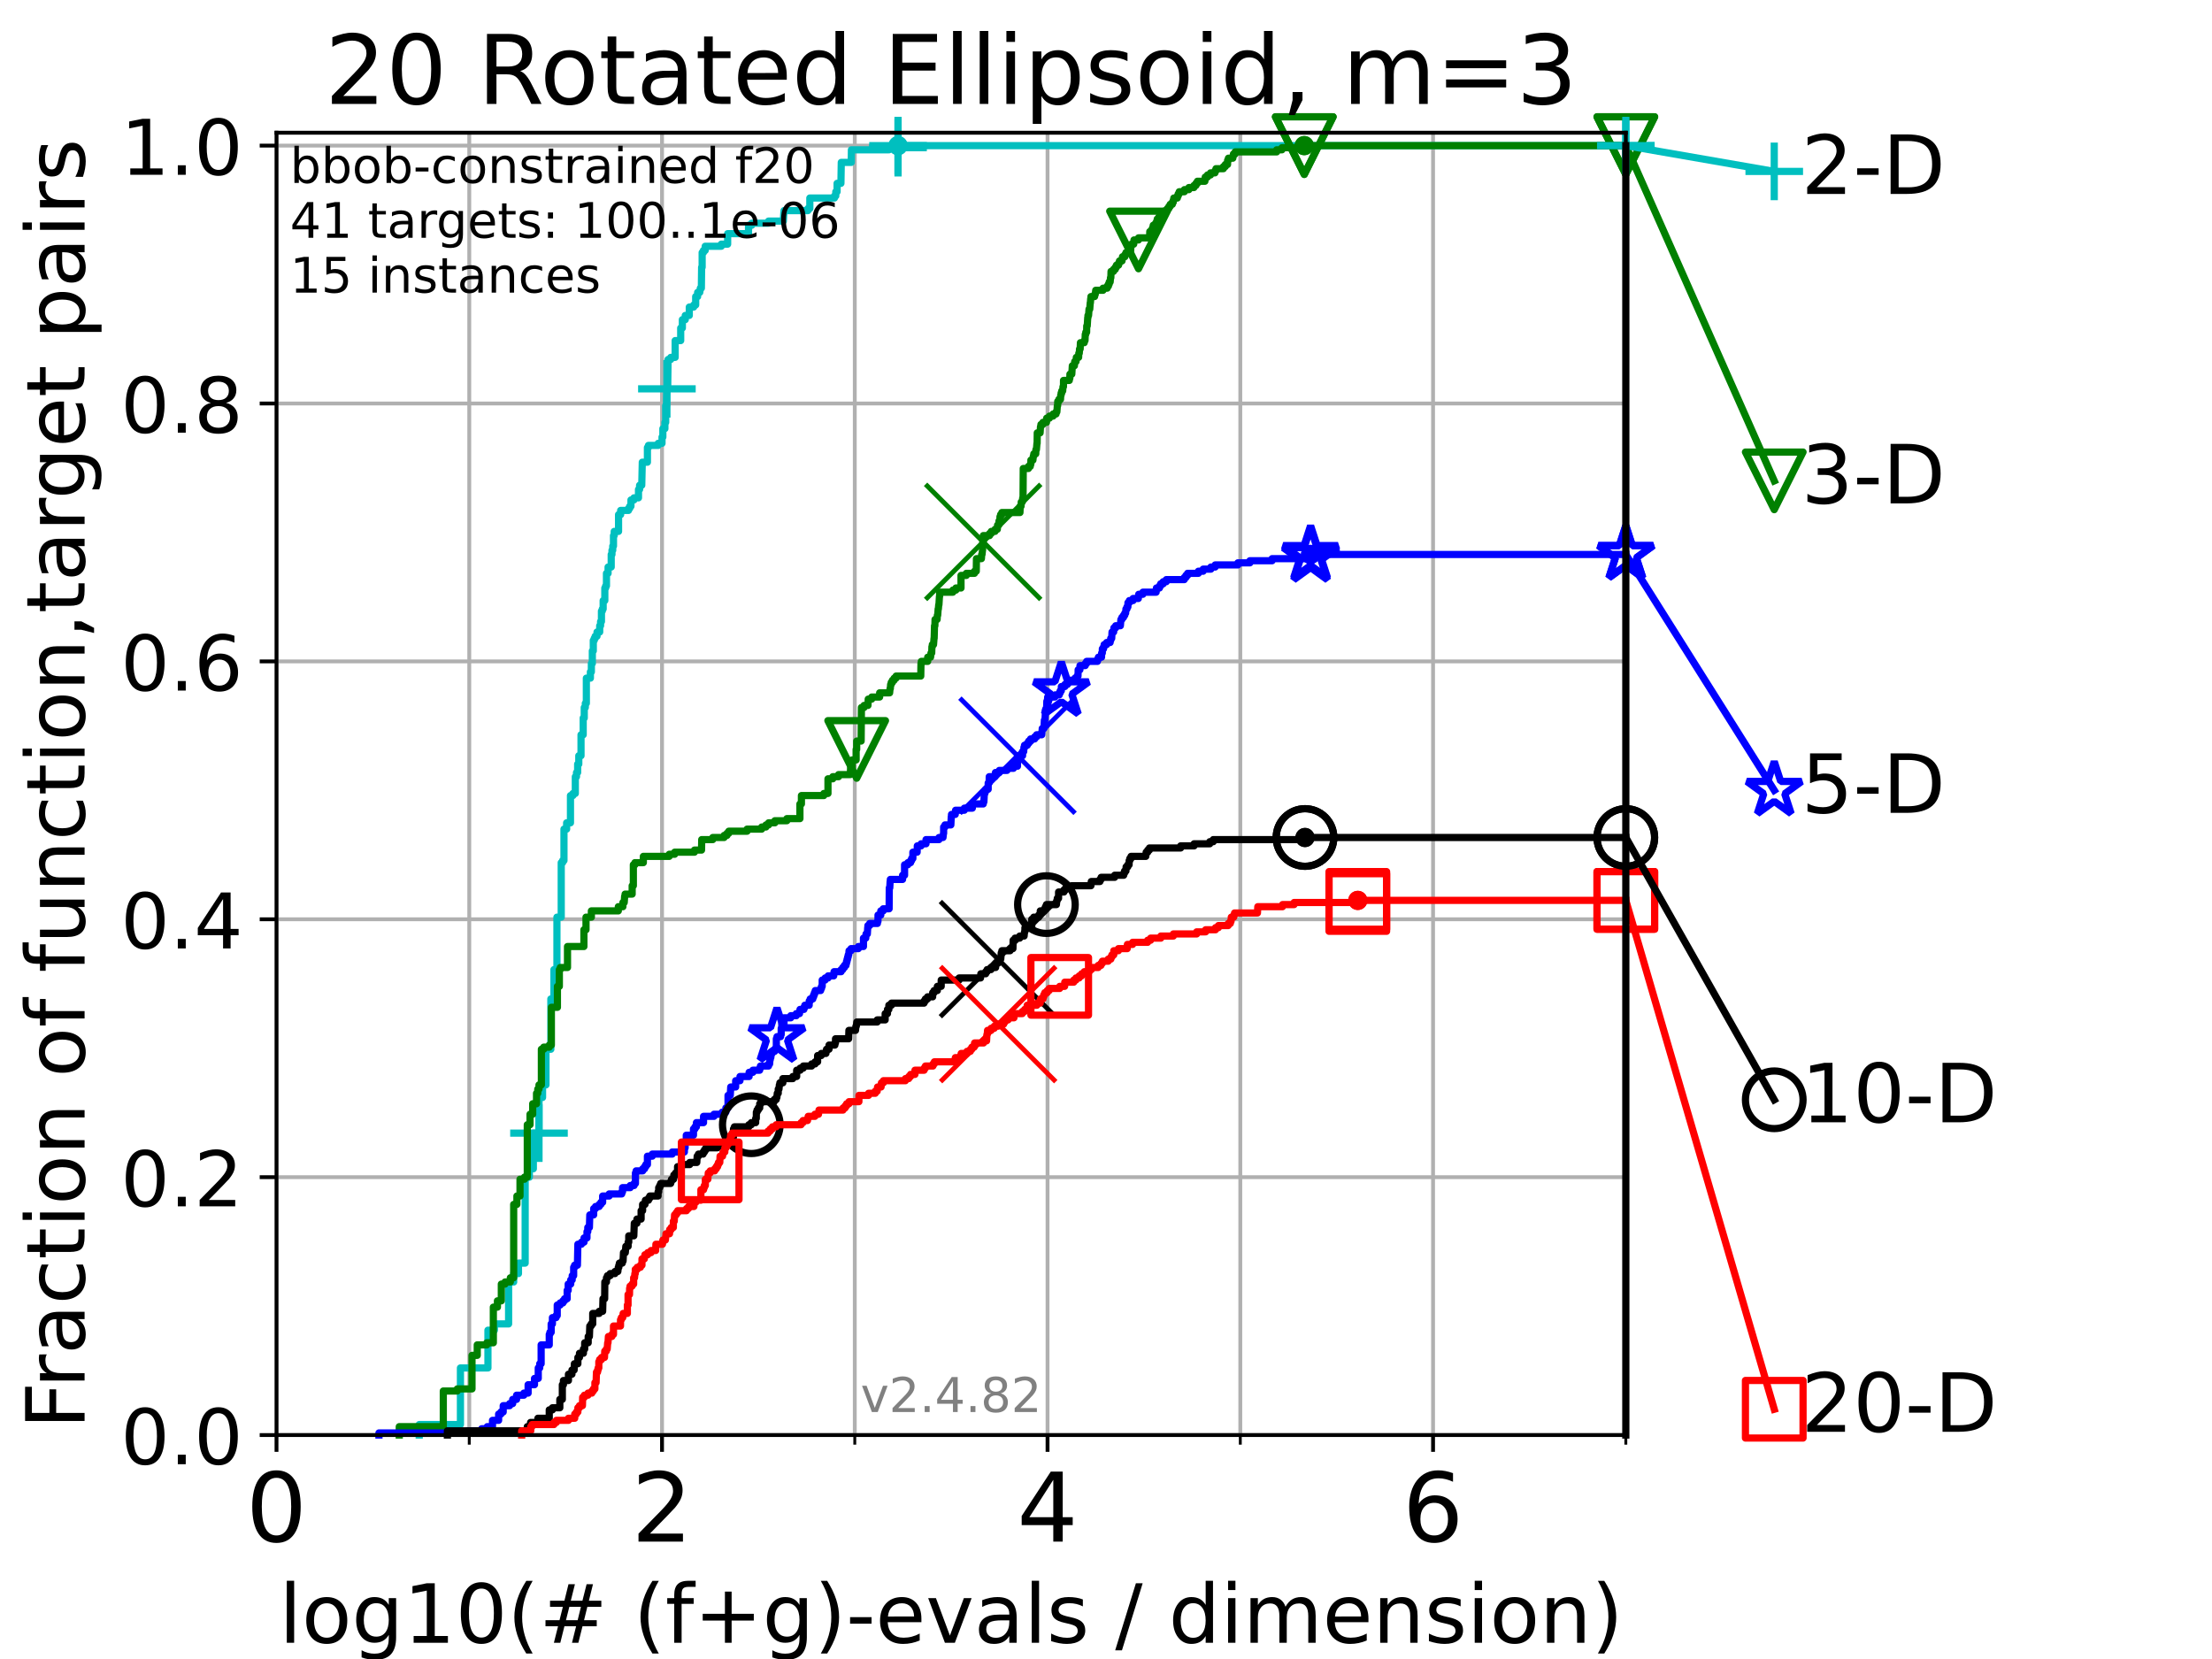 <?xml version="1.0" encoding="utf-8" standalone="no"?>
<!DOCTYPE svg PUBLIC "-//W3C//DTD SVG 1.1//EN"
  "http://www.w3.org/Graphics/SVG/1.1/DTD/svg11.dtd">
<!-- Created with matplotlib (https://matplotlib.org/) -->
<svg height="345.6pt" version="1.1" viewBox="0 0 460.8 345.6" width="460.8pt" xmlns="http://www.w3.org/2000/svg" xmlns:xlink="http://www.w3.org/1999/xlink">
 <defs>
  <style type="text/css">*{stroke-linecap:butt;stroke-linejoin:round;}</style>
 </defs>
 <g id="figure_1">
  <g id="patch_1">
   <path d="M 0 345.6 
L 460.8 345.6 
L 460.8 0 
L 0 0 
z
" style="fill:#ffffff;"/>
  </g>
  <g id="axes_1">
   <g id="patch_2">
    <path d="M 57.6 298.944 
L 338.688 298.944 
L 338.688 27.648 
L 57.6 27.648 
z
" style="fill:#ffffff;"/>
   </g>
   <g id="matplotlib.axis_1">
    <g id="xtick_1">
     <g id="line2d_1">
      <path clip-path="url(#p48145127da)" d="M 57.6 298.944 
L 57.6 27.648 
" style="fill:none;stroke:#b0b0b0;stroke-linecap:square;stroke-width:0.8;"/>
     </g>
     <g id="line2d_2">
      <defs>
       <path d="M 0 0 
L 0 3.5 
" id="meeef66eb9d" style="stroke:#000000;stroke-width:0.8;"/>
      </defs>
      <g>
       <use style="stroke:#000000;stroke-width:0.8;" x="57.6" xlink:href="#meeef66eb9d" y="298.944"/>
      </g>
     </g>
     <g id="text_1">
      <!-- 0 -->
      <g transform="translate(51.237 321.141)scale(0.2 -0.2)">
       <defs>
        <path d="M 31.781 66.406 
Q 24.172 66.406 20.328 58.906 
Q 16.5 51.422 16.5 36.375 
Q 16.5 21.391 20.328 13.891 
Q 24.172 6.391 31.781 6.391 
Q 39.453 6.391 43.281 13.891 
Q 47.125 21.391 47.125 36.375 
Q 47.125 51.422 43.281 58.906 
Q 39.453 66.406 31.781 66.406 
z
M 31.781 74.219 
Q 44.047 74.219 50.516 64.516 
Q 56.984 54.828 56.984 36.375 
Q 56.984 17.969 50.516 8.266 
Q 44.047 -1.422 31.781 -1.422 
Q 19.531 -1.422 13.062 8.266 
Q 6.594 17.969 6.594 36.375 
Q 6.594 54.828 13.062 64.516 
Q 19.531 74.219 31.781 74.219 
z
" id="DejaVuSans-48"/>
       </defs>
       <use xlink:href="#DejaVuSans-48"/>
      </g>
     </g>
    </g>
    <g id="xtick_2">
     <g id="line2d_3">
      <path clip-path="url(#p48145127da)" d="M 137.911 298.944 
L 137.911 27.648 
" style="fill:none;stroke:#b0b0b0;stroke-linecap:square;stroke-width:0.8;"/>
     </g>
     <g id="line2d_4">
      <g>
       <use style="stroke:#000000;stroke-width:0.8;" x="137.911" xlink:href="#meeef66eb9d" y="298.944"/>
      </g>
     </g>
     <g id="text_2">
      <!-- 2 -->
      <g transform="translate(131.548 321.141)scale(0.2 -0.2)">
       <defs>
        <path d="M 19.188 8.297 
L 53.609 8.297 
L 53.609 0 
L 7.328 0 
L 7.328 8.297 
Q 12.938 14.109 22.625 23.891 
Q 32.328 33.688 34.812 36.531 
Q 39.547 41.844 41.422 45.531 
Q 43.312 49.219 43.312 52.781 
Q 43.312 58.594 39.234 62.25 
Q 35.156 65.922 28.609 65.922 
Q 23.969 65.922 18.812 64.312 
Q 13.672 62.703 7.812 59.422 
L 7.812 69.391 
Q 13.766 71.781 18.938 73 
Q 24.125 74.219 28.422 74.219 
Q 39.75 74.219 46.484 68.547 
Q 53.219 62.891 53.219 53.422 
Q 53.219 48.922 51.531 44.891 
Q 49.859 40.875 45.406 35.406 
Q 44.188 33.984 37.641 27.219 
Q 31.109 20.453 19.188 8.297 
z
" id="DejaVuSans-50"/>
       </defs>
       <use xlink:href="#DejaVuSans-50"/>
      </g>
     </g>
    </g>
    <g id="xtick_3">
     <g id="line2d_5">
      <path clip-path="url(#p48145127da)" d="M 218.222 298.944 
L 218.222 27.648 
" style="fill:none;stroke:#b0b0b0;stroke-linecap:square;stroke-width:0.8;"/>
     </g>
     <g id="line2d_6">
      <g>
       <use style="stroke:#000000;stroke-width:0.8;" x="218.222" xlink:href="#meeef66eb9d" y="298.944"/>
      </g>
     </g>
     <g id="text_3">
      <!-- 4 -->
      <g transform="translate(211.859 321.141)scale(0.2 -0.2)">
       <defs>
        <path d="M 37.797 64.312 
L 12.891 25.391 
L 37.797 25.391 
z
M 35.203 72.906 
L 47.609 72.906 
L 47.609 25.391 
L 58.016 25.391 
L 58.016 17.188 
L 47.609 17.188 
L 47.609 0 
L 37.797 0 
L 37.797 17.188 
L 4.891 17.188 
L 4.891 26.703 
z
" id="DejaVuSans-52"/>
       </defs>
       <use xlink:href="#DejaVuSans-52"/>
      </g>
     </g>
    </g>
    <g id="xtick_4">
     <g id="line2d_7">
      <path clip-path="url(#p48145127da)" d="M 298.533 298.944 
L 298.533 27.648 
" style="fill:none;stroke:#b0b0b0;stroke-linecap:square;stroke-width:0.8;"/>
     </g>
     <g id="line2d_8">
      <g>
       <use style="stroke:#000000;stroke-width:0.8;" x="298.533" xlink:href="#meeef66eb9d" y="298.944"/>
      </g>
     </g>
     <g id="text_4">
      <!-- 6 -->
      <g transform="translate(292.17 321.141)scale(0.2 -0.2)">
       <defs>
        <path d="M 33.016 40.375 
Q 26.375 40.375 22.484 35.828 
Q 18.609 31.297 18.609 23.391 
Q 18.609 15.531 22.484 10.953 
Q 26.375 6.391 33.016 6.391 
Q 39.656 6.391 43.531 10.953 
Q 47.406 15.531 47.406 23.391 
Q 47.406 31.297 43.531 35.828 
Q 39.656 40.375 33.016 40.375 
z
M 52.594 71.297 
L 52.594 62.312 
Q 48.875 64.062 45.094 64.984 
Q 41.312 65.922 37.594 65.922 
Q 27.828 65.922 22.672 59.328 
Q 17.531 52.734 16.797 39.406 
Q 19.672 43.656 24.016 45.922 
Q 28.375 48.188 33.594 48.188 
Q 44.578 48.188 50.953 41.516 
Q 57.328 34.859 57.328 23.391 
Q 57.328 12.156 50.688 5.359 
Q 44.047 -1.422 33.016 -1.422 
Q 20.359 -1.422 13.672 8.266 
Q 6.984 17.969 6.984 36.375 
Q 6.984 53.656 15.188 63.938 
Q 23.391 74.219 37.203 74.219 
Q 40.922 74.219 44.703 73.484 
Q 48.484 72.75 52.594 71.297 
z
" id="DejaVuSans-54"/>
       </defs>
       <use xlink:href="#DejaVuSans-54"/>
      </g>
     </g>
    </g>
    <g id="xtick_5">
     <g id="line2d_9">
      <path clip-path="url(#p48145127da)" d="M 97.755 298.944 
L 97.755 27.648 
" style="fill:none;stroke:#b0b0b0;stroke-linecap:square;stroke-width:0.8;"/>
     </g>
     <g id="line2d_10">
      <defs>
       <path d="M 0 0 
L 0 2 
" id="m6f343ec27e" style="stroke:#000000;stroke-width:0.6;"/>
      </defs>
      <g>
       <use style="stroke:#000000;stroke-width:0.6;" x="97.755" xlink:href="#m6f343ec27e" y="298.944"/>
      </g>
     </g>
    </g>
    <g id="xtick_6">
     <g id="line2d_11">
      <path clip-path="url(#p48145127da)" d="M 178.066 298.944 
L 178.066 27.648 
" style="fill:none;stroke:#b0b0b0;stroke-linecap:square;stroke-width:0.8;"/>
     </g>
     <g id="line2d_12">
      <g>
       <use style="stroke:#000000;stroke-width:0.6;" x="178.066" xlink:href="#m6f343ec27e" y="298.944"/>
      </g>
     </g>
    </g>
    <g id="xtick_7">
     <g id="line2d_13">
      <path clip-path="url(#p48145127da)" d="M 258.377 298.944 
L 258.377 27.648 
" style="fill:none;stroke:#b0b0b0;stroke-linecap:square;stroke-width:0.8;"/>
     </g>
     <g id="line2d_14">
      <g>
       <use style="stroke:#000000;stroke-width:0.6;" x="258.377" xlink:href="#m6f343ec27e" y="298.944"/>
      </g>
     </g>
    </g>
    <g id="xtick_8">
     <g id="line2d_15">
      <path clip-path="url(#p48145127da)" d="M 338.688 298.944 
L 338.688 27.648 
" style="fill:none;stroke:#b0b0b0;stroke-linecap:square;stroke-width:0.8;"/>
     </g>
     <g id="line2d_16">
      <g>
       <use style="stroke:#000000;stroke-width:0.6;" x="338.688" xlink:href="#m6f343ec27e" y="298.944"/>
      </g>
     </g>
    </g>
    <g id="text_5">
     <!-- log10(# (f+g)-evals / dimension) -->
     <g transform="translate(58.145 342.218)scale(0.17 -0.17)">
      <defs>
       <path d="M 9.422 75.984 
L 18.406 75.984 
L 18.406 0 
L 9.422 0 
z
" id="DejaVuSans-108"/>
       <path d="M 30.609 48.391 
Q 23.391 48.391 19.188 42.75 
Q 14.984 37.109 14.984 27.297 
Q 14.984 17.484 19.156 11.844 
Q 23.344 6.203 30.609 6.203 
Q 37.797 6.203 41.984 11.859 
Q 46.188 17.531 46.188 27.297 
Q 46.188 37.016 41.984 42.703 
Q 37.797 48.391 30.609 48.391 
z
M 30.609 56 
Q 42.328 56 49.016 48.375 
Q 55.719 40.766 55.719 27.297 
Q 55.719 13.875 49.016 6.219 
Q 42.328 -1.422 30.609 -1.422 
Q 18.844 -1.422 12.172 6.219 
Q 5.516 13.875 5.516 27.297 
Q 5.516 40.766 12.172 48.375 
Q 18.844 56 30.609 56 
z
" id="DejaVuSans-111"/>
       <path d="M 45.406 27.984 
Q 45.406 37.75 41.375 43.109 
Q 37.359 48.484 30.078 48.484 
Q 22.859 48.484 18.828 43.109 
Q 14.797 37.75 14.797 27.984 
Q 14.797 18.266 18.828 12.891 
Q 22.859 7.516 30.078 7.516 
Q 37.359 7.516 41.375 12.891 
Q 45.406 18.266 45.406 27.984 
z
M 54.391 6.781 
Q 54.391 -7.172 48.188 -13.984 
Q 42 -20.797 29.203 -20.797 
Q 24.469 -20.797 20.266 -20.094 
Q 16.062 -19.391 12.109 -17.922 
L 12.109 -9.188 
Q 16.062 -11.328 19.922 -12.344 
Q 23.781 -13.375 27.781 -13.375 
Q 36.625 -13.375 41.016 -8.766 
Q 45.406 -4.156 45.406 5.172 
L 45.406 9.625 
Q 42.625 4.781 38.281 2.391 
Q 33.938 0 27.875 0 
Q 17.828 0 11.672 7.656 
Q 5.516 15.328 5.516 27.984 
Q 5.516 40.672 11.672 48.328 
Q 17.828 56 27.875 56 
Q 33.938 56 38.281 53.609 
Q 42.625 51.219 45.406 46.391 
L 45.406 54.688 
L 54.391 54.688 
z
" id="DejaVuSans-103"/>
       <path d="M 12.406 8.297 
L 28.516 8.297 
L 28.516 63.922 
L 10.984 60.406 
L 10.984 69.391 
L 28.422 72.906 
L 38.281 72.906 
L 38.281 8.297 
L 54.391 8.297 
L 54.391 0 
L 12.406 0 
z
" id="DejaVuSans-49"/>
       <path d="M 31 75.875 
Q 24.469 64.656 21.281 53.656 
Q 18.109 42.672 18.109 31.391 
Q 18.109 20.125 21.312 9.062 
Q 24.516 -2 31 -13.188 
L 23.188 -13.188 
Q 15.875 -1.703 12.234 9.375 
Q 8.594 20.453 8.594 31.391 
Q 8.594 42.281 12.203 53.312 
Q 15.828 64.359 23.188 75.875 
z
" id="DejaVuSans-40"/>
       <path d="M 51.125 44 
L 36.922 44 
L 32.812 27.688 
L 47.125 27.688 
z
M 43.797 71.781 
L 38.719 51.516 
L 52.984 51.516 
L 58.109 71.781 
L 65.922 71.781 
L 60.891 51.516 
L 76.125 51.516 
L 76.125 44 
L 58.984 44 
L 54.984 27.688 
L 70.516 27.688 
L 70.516 20.219 
L 53.078 20.219 
L 48 0 
L 40.188 0 
L 45.219 20.219 
L 30.906 20.219 
L 25.875 0 
L 18.016 0 
L 23.094 20.219 
L 7.719 20.219 
L 7.719 27.688 
L 24.906 27.688 
L 29 44 
L 13.281 44 
L 13.281 51.516 
L 30.906 51.516 
L 35.891 71.781 
z
" id="DejaVuSans-35"/>
       <path id="DejaVuSans-32"/>
       <path d="M 37.109 75.984 
L 37.109 68.5 
L 28.516 68.5 
Q 23.688 68.5 21.797 66.547 
Q 19.922 64.594 19.922 59.516 
L 19.922 54.688 
L 34.719 54.688 
L 34.719 47.703 
L 19.922 47.703 
L 19.922 0 
L 10.891 0 
L 10.891 47.703 
L 2.297 47.703 
L 2.297 54.688 
L 10.891 54.688 
L 10.891 58.5 
Q 10.891 67.625 15.141 71.797 
Q 19.391 75.984 28.609 75.984 
z
" id="DejaVuSans-102"/>
       <path d="M 46 62.703 
L 46 35.5 
L 73.188 35.5 
L 73.188 27.203 
L 46 27.203 
L 46 0 
L 37.797 0 
L 37.797 27.203 
L 10.594 27.203 
L 10.594 35.5 
L 37.797 35.5 
L 37.797 62.703 
z
" id="DejaVuSans-43"/>
       <path d="M 8.016 75.875 
L 15.828 75.875 
Q 23.141 64.359 26.781 53.312 
Q 30.422 42.281 30.422 31.391 
Q 30.422 20.453 26.781 9.375 
Q 23.141 -1.703 15.828 -13.188 
L 8.016 -13.188 
Q 14.5 -2 17.703 9.062 
Q 20.906 20.125 20.906 31.391 
Q 20.906 42.672 17.703 53.656 
Q 14.5 64.656 8.016 75.875 
z
" id="DejaVuSans-41"/>
       <path d="M 4.891 31.391 
L 31.203 31.391 
L 31.203 23.391 
L 4.891 23.391 
z
" id="DejaVuSans-45"/>
       <path d="M 56.203 29.594 
L 56.203 25.203 
L 14.891 25.203 
Q 15.484 15.922 20.484 11.062 
Q 25.484 6.203 34.422 6.203 
Q 39.594 6.203 44.453 7.469 
Q 49.312 8.734 54.109 11.281 
L 54.109 2.781 
Q 49.266 0.734 44.188 -0.344 
Q 39.109 -1.422 33.891 -1.422 
Q 20.797 -1.422 13.156 6.188 
Q 5.516 13.812 5.516 26.812 
Q 5.516 40.234 12.766 48.109 
Q 20.016 56 32.328 56 
Q 43.359 56 49.781 48.891 
Q 56.203 41.797 56.203 29.594 
z
M 47.219 32.234 
Q 47.125 39.594 43.094 43.984 
Q 39.062 48.391 32.422 48.391 
Q 24.906 48.391 20.391 44.141 
Q 15.875 39.891 15.188 32.172 
z
" id="DejaVuSans-101"/>
       <path d="M 2.984 54.688 
L 12.5 54.688 
L 29.594 8.797 
L 46.688 54.688 
L 56.203 54.688 
L 35.688 0 
L 23.484 0 
z
" id="DejaVuSans-118"/>
       <path d="M 34.281 27.484 
Q 23.391 27.484 19.188 25 
Q 14.984 22.516 14.984 16.5 
Q 14.984 11.719 18.141 8.906 
Q 21.297 6.109 26.703 6.109 
Q 34.188 6.109 38.703 11.406 
Q 43.219 16.703 43.219 25.484 
L 43.219 27.484 
z
M 52.203 31.203 
L 52.203 0 
L 43.219 0 
L 43.219 8.297 
Q 40.141 3.328 35.547 0.953 
Q 30.953 -1.422 24.312 -1.422 
Q 15.922 -1.422 10.953 3.297 
Q 6 8.016 6 15.922 
Q 6 25.141 12.172 29.828 
Q 18.359 34.516 30.609 34.516 
L 43.219 34.516 
L 43.219 35.406 
Q 43.219 41.609 39.141 45 
Q 35.062 48.391 27.688 48.391 
Q 23 48.391 18.547 47.266 
Q 14.109 46.141 10.016 43.891 
L 10.016 52.203 
Q 14.938 54.109 19.578 55.047 
Q 24.219 56 28.609 56 
Q 40.484 56 46.344 49.844 
Q 52.203 43.703 52.203 31.203 
z
" id="DejaVuSans-97"/>
       <path d="M 44.281 53.078 
L 44.281 44.578 
Q 40.484 46.531 36.375 47.5 
Q 32.281 48.484 27.875 48.484 
Q 21.188 48.484 17.844 46.438 
Q 14.5 44.391 14.5 40.281 
Q 14.5 37.156 16.891 35.375 
Q 19.281 33.594 26.516 31.984 
L 29.594 31.297 
Q 39.156 29.25 43.188 25.516 
Q 47.219 21.781 47.219 15.094 
Q 47.219 7.469 41.188 3.016 
Q 35.156 -1.422 24.609 -1.422 
Q 20.219 -1.422 15.453 -0.562 
Q 10.688 0.297 5.422 2 
L 5.422 11.281 
Q 10.406 8.688 15.234 7.391 
Q 20.062 6.109 24.812 6.109 
Q 31.156 6.109 34.562 8.281 
Q 37.984 10.453 37.984 14.406 
Q 37.984 18.062 35.516 20.016 
Q 33.062 21.969 24.703 23.781 
L 21.578 24.516 
Q 13.234 26.266 9.516 29.906 
Q 5.812 33.547 5.812 39.891 
Q 5.812 47.609 11.281 51.797 
Q 16.75 56 26.812 56 
Q 31.781 56 36.172 55.266 
Q 40.578 54.547 44.281 53.078 
z
" id="DejaVuSans-115"/>
       <path d="M 25.391 72.906 
L 33.688 72.906 
L 8.297 -9.281 
L 0 -9.281 
z
" id="DejaVuSans-47"/>
       <path d="M 45.406 46.391 
L 45.406 75.984 
L 54.391 75.984 
L 54.391 0 
L 45.406 0 
L 45.406 8.203 
Q 42.578 3.328 38.25 0.953 
Q 33.938 -1.422 27.875 -1.422 
Q 17.969 -1.422 11.734 6.484 
Q 5.516 14.406 5.516 27.297 
Q 5.516 40.188 11.734 48.094 
Q 17.969 56 27.875 56 
Q 33.938 56 38.25 53.625 
Q 42.578 51.266 45.406 46.391 
z
M 14.797 27.297 
Q 14.797 17.391 18.875 11.75 
Q 22.953 6.109 30.078 6.109 
Q 37.203 6.109 41.297 11.75 
Q 45.406 17.391 45.406 27.297 
Q 45.406 37.203 41.297 42.844 
Q 37.203 48.484 30.078 48.484 
Q 22.953 48.484 18.875 42.844 
Q 14.797 37.203 14.797 27.297 
z
" id="DejaVuSans-100"/>
       <path d="M 9.422 54.688 
L 18.406 54.688 
L 18.406 0 
L 9.422 0 
z
M 9.422 75.984 
L 18.406 75.984 
L 18.406 64.594 
L 9.422 64.594 
z
" id="DejaVuSans-105"/>
       <path d="M 52 44.188 
Q 55.375 50.25 60.062 53.125 
Q 64.75 56 71.094 56 
Q 79.641 56 84.281 50.016 
Q 88.922 44.047 88.922 33.016 
L 88.922 0 
L 79.891 0 
L 79.891 32.719 
Q 79.891 40.578 77.094 44.375 
Q 74.312 48.188 68.609 48.188 
Q 61.625 48.188 57.562 43.547 
Q 53.516 38.922 53.516 30.906 
L 53.516 0 
L 44.484 0 
L 44.484 32.719 
Q 44.484 40.625 41.703 44.406 
Q 38.922 48.188 33.109 48.188 
Q 26.219 48.188 22.156 43.531 
Q 18.109 38.875 18.109 30.906 
L 18.109 0 
L 9.078 0 
L 9.078 54.688 
L 18.109 54.688 
L 18.109 46.188 
Q 21.188 51.219 25.484 53.609 
Q 29.781 56 35.688 56 
Q 41.656 56 45.828 52.969 
Q 50 49.953 52 44.188 
z
" id="DejaVuSans-109"/>
       <path d="M 54.891 33.016 
L 54.891 0 
L 45.906 0 
L 45.906 32.719 
Q 45.906 40.484 42.875 44.328 
Q 39.844 48.188 33.797 48.188 
Q 26.516 48.188 22.312 43.547 
Q 18.109 38.922 18.109 30.906 
L 18.109 0 
L 9.078 0 
L 9.078 54.688 
L 18.109 54.688 
L 18.109 46.188 
Q 21.344 51.125 25.703 53.562 
Q 30.078 56 35.797 56 
Q 45.219 56 50.047 50.172 
Q 54.891 44.344 54.891 33.016 
z
" id="DejaVuSans-110"/>
      </defs>
      <use xlink:href="#DejaVuSans-108"/>
      <use x="27.783" xlink:href="#DejaVuSans-111"/>
      <use x="88.965" xlink:href="#DejaVuSans-103"/>
      <use x="152.441" xlink:href="#DejaVuSans-49"/>
      <use x="216.064" xlink:href="#DejaVuSans-48"/>
      <use x="279.688" xlink:href="#DejaVuSans-40"/>
      <use x="318.701" xlink:href="#DejaVuSans-35"/>
      <use x="402.49" xlink:href="#DejaVuSans-32"/>
      <use x="434.277" xlink:href="#DejaVuSans-40"/>
      <use x="473.291" xlink:href="#DejaVuSans-102"/>
      <use x="508.496" xlink:href="#DejaVuSans-43"/>
      <use x="592.285" xlink:href="#DejaVuSans-103"/>
      <use x="655.762" xlink:href="#DejaVuSans-41"/>
      <use x="694.775" xlink:href="#DejaVuSans-45"/>
      <use x="730.859" xlink:href="#DejaVuSans-101"/>
      <use x="792.383" xlink:href="#DejaVuSans-118"/>
      <use x="851.562" xlink:href="#DejaVuSans-97"/>
      <use x="912.842" xlink:href="#DejaVuSans-108"/>
      <use x="940.625" xlink:href="#DejaVuSans-115"/>
      <use x="992.725" xlink:href="#DejaVuSans-32"/>
      <use x="1024.512" xlink:href="#DejaVuSans-47"/>
      <use x="1058.203" xlink:href="#DejaVuSans-32"/>
      <use x="1089.99" xlink:href="#DejaVuSans-100"/>
      <use x="1153.467" xlink:href="#DejaVuSans-105"/>
      <use x="1181.25" xlink:href="#DejaVuSans-109"/>
      <use x="1278.662" xlink:href="#DejaVuSans-101"/>
      <use x="1340.186" xlink:href="#DejaVuSans-110"/>
      <use x="1403.564" xlink:href="#DejaVuSans-115"/>
      <use x="1455.664" xlink:href="#DejaVuSans-105"/>
      <use x="1483.447" xlink:href="#DejaVuSans-111"/>
      <use x="1544.629" xlink:href="#DejaVuSans-110"/>
      <use x="1608.008" xlink:href="#DejaVuSans-41"/>
     </g>
    </g>
   </g>
   <g id="matplotlib.axis_2">
    <g id="ytick_1">
     <g id="line2d_17">
      <path clip-path="url(#p48145127da)" d="M 57.6 298.944 
L 338.688 298.944 
" style="fill:none;stroke:#b0b0b0;stroke-linecap:square;stroke-width:0.8;"/>
     </g>
     <g id="line2d_18">
      <defs>
       <path d="M 0 0 
L -3.5 0 
" id="m450b5b4b7c" style="stroke:#000000;stroke-width:0.8;"/>
      </defs>
      <g>
       <use style="stroke:#000000;stroke-width:0.8;" x="57.6" xlink:href="#m450b5b4b7c" y="298.944"/>
      </g>
     </g>
     <g id="text_6">
      <!-- 0.0 -->
      <g transform="translate(25.155 305.023)scale(0.16 -0.16)">
       <defs>
        <path d="M 10.688 12.406 
L 21 12.406 
L 21 0 
L 10.688 0 
z
" id="DejaVuSans-46"/>
       </defs>
       <use xlink:href="#DejaVuSans-48"/>
       <use x="63.623" xlink:href="#DejaVuSans-46"/>
       <use x="95.41" xlink:href="#DejaVuSans-48"/>
      </g>
     </g>
    </g>
    <g id="ytick_2">
     <g id="line2d_19">
      <path clip-path="url(#p48145127da)" d="M 57.6 245.222 
L 338.688 245.222 
" style="fill:none;stroke:#b0b0b0;stroke-linecap:square;stroke-width:0.8;"/>
     </g>
     <g id="line2d_20">
      <g>
       <use style="stroke:#000000;stroke-width:0.8;" x="57.6" xlink:href="#m450b5b4b7c" y="245.222"/>
      </g>
     </g>
     <g id="text_7">
      <!-- 0.2 -->
      <g transform="translate(25.155 251.301)scale(0.16 -0.16)">
       <use xlink:href="#DejaVuSans-48"/>
       <use x="63.623" xlink:href="#DejaVuSans-46"/>
       <use x="95.41" xlink:href="#DejaVuSans-50"/>
      </g>
     </g>
    </g>
    <g id="ytick_3">
     <g id="line2d_21">
      <path clip-path="url(#p48145127da)" d="M 57.6 191.5 
L 338.688 191.5 
" style="fill:none;stroke:#b0b0b0;stroke-linecap:square;stroke-width:0.8;"/>
     </g>
     <g id="line2d_22">
      <g>
       <use style="stroke:#000000;stroke-width:0.8;" x="57.6" xlink:href="#m450b5b4b7c" y="191.5"/>
      </g>
     </g>
     <g id="text_8">
      <!-- 0.4 -->
      <g transform="translate(25.155 197.579)scale(0.16 -0.16)">
       <use xlink:href="#DejaVuSans-48"/>
       <use x="63.623" xlink:href="#DejaVuSans-46"/>
       <use x="95.41" xlink:href="#DejaVuSans-52"/>
      </g>
     </g>
    </g>
    <g id="ytick_4">
     <g id="line2d_23">
      <path clip-path="url(#p48145127da)" d="M 57.6 137.778 
L 338.688 137.778 
" style="fill:none;stroke:#b0b0b0;stroke-linecap:square;stroke-width:0.8;"/>
     </g>
     <g id="line2d_24">
      <g>
       <use style="stroke:#000000;stroke-width:0.8;" x="57.6" xlink:href="#m450b5b4b7c" y="137.778"/>
      </g>
     </g>
     <g id="text_9">
      <!-- 0.6 -->
      <g transform="translate(25.155 143.857)scale(0.16 -0.16)">
       <use xlink:href="#DejaVuSans-48"/>
       <use x="63.623" xlink:href="#DejaVuSans-46"/>
       <use x="95.41" xlink:href="#DejaVuSans-54"/>
      </g>
     </g>
    </g>
    <g id="ytick_5">
     <g id="line2d_25">
      <path clip-path="url(#p48145127da)" d="M 57.6 84.056 
L 338.688 84.056 
" style="fill:none;stroke:#b0b0b0;stroke-linecap:square;stroke-width:0.8;"/>
     </g>
     <g id="line2d_26">
      <g>
       <use style="stroke:#000000;stroke-width:0.8;" x="57.6" xlink:href="#m450b5b4b7c" y="84.056"/>
      </g>
     </g>
     <g id="text_10">
      <!-- 0.8 -->
      <g transform="translate(25.155 90.135)scale(0.16 -0.16)">
       <defs>
        <path d="M 31.781 34.625 
Q 24.75 34.625 20.719 30.859 
Q 16.703 27.094 16.703 20.516 
Q 16.703 13.922 20.719 10.156 
Q 24.75 6.391 31.781 6.391 
Q 38.812 6.391 42.859 10.172 
Q 46.922 13.969 46.922 20.516 
Q 46.922 27.094 42.891 30.859 
Q 38.875 34.625 31.781 34.625 
z
M 21.922 38.812 
Q 15.578 40.375 12.031 44.719 
Q 8.5 49.078 8.5 55.328 
Q 8.5 64.062 14.719 69.141 
Q 20.953 74.219 31.781 74.219 
Q 42.672 74.219 48.875 69.141 
Q 55.078 64.062 55.078 55.328 
Q 55.078 49.078 51.531 44.719 
Q 48 40.375 41.703 38.812 
Q 48.828 37.156 52.797 32.312 
Q 56.781 27.484 56.781 20.516 
Q 56.781 9.906 50.312 4.234 
Q 43.844 -1.422 31.781 -1.422 
Q 19.734 -1.422 13.25 4.234 
Q 6.781 9.906 6.781 20.516 
Q 6.781 27.484 10.781 32.312 
Q 14.797 37.156 21.922 38.812 
z
M 18.312 54.391 
Q 18.312 48.734 21.844 45.562 
Q 25.391 42.391 31.781 42.391 
Q 38.141 42.391 41.719 45.562 
Q 45.312 48.734 45.312 54.391 
Q 45.312 60.062 41.719 63.234 
Q 38.141 66.406 31.781 66.406 
Q 25.391 66.406 21.844 63.234 
Q 18.312 60.062 18.312 54.391 
z
" id="DejaVuSans-56"/>
       </defs>
       <use xlink:href="#DejaVuSans-48"/>
       <use x="63.623" xlink:href="#DejaVuSans-46"/>
       <use x="95.41" xlink:href="#DejaVuSans-56"/>
      </g>
     </g>
    </g>
    <g id="ytick_6">
     <g id="line2d_27">
      <path clip-path="url(#p48145127da)" d="M 57.6 30.334 
L 338.688 30.334 
" style="fill:none;stroke:#b0b0b0;stroke-linecap:square;stroke-width:0.8;"/>
     </g>
     <g id="line2d_28">
      <g>
       <use style="stroke:#000000;stroke-width:0.8;" x="57.6" xlink:href="#m450b5b4b7c" y="30.334"/>
      </g>
     </g>
     <g id="text_11">
      <!-- 1.0 -->
      <g transform="translate(25.155 36.413)scale(0.16 -0.16)">
       <use xlink:href="#DejaVuSans-49"/>
       <use x="63.623" xlink:href="#DejaVuSans-46"/>
       <use x="95.41" xlink:href="#DejaVuSans-48"/>
      </g>
     </g>
    </g>
    <g id="text_12">
     <!-- Fraction of function,target pairs -->
     <g transform="translate(17.62 297.681)rotate(-90)scale(0.17 -0.17)">
      <defs>
       <path d="M 9.812 72.906 
L 51.703 72.906 
L 51.703 64.594 
L 19.672 64.594 
L 19.672 43.109 
L 48.578 43.109 
L 48.578 34.812 
L 19.672 34.812 
L 19.672 0 
L 9.812 0 
z
" id="DejaVuSans-70"/>
       <path d="M 41.109 46.297 
Q 39.594 47.172 37.812 47.578 
Q 36.031 48 33.891 48 
Q 26.266 48 22.188 43.047 
Q 18.109 38.094 18.109 28.812 
L 18.109 0 
L 9.078 0 
L 9.078 54.688 
L 18.109 54.688 
L 18.109 46.188 
Q 20.953 51.172 25.484 53.578 
Q 30.031 56 36.531 56 
Q 37.453 56 38.578 55.875 
Q 39.703 55.766 41.062 55.516 
z
" id="DejaVuSans-114"/>
       <path d="M 48.781 52.594 
L 48.781 44.188 
Q 44.969 46.297 41.141 47.344 
Q 37.312 48.391 33.406 48.391 
Q 24.656 48.391 19.812 42.844 
Q 14.984 37.312 14.984 27.297 
Q 14.984 17.281 19.812 11.734 
Q 24.656 6.203 33.406 6.203 
Q 37.312 6.203 41.141 7.25 
Q 44.969 8.297 48.781 10.406 
L 48.781 2.094 
Q 45.016 0.344 40.984 -0.531 
Q 36.969 -1.422 32.422 -1.422 
Q 20.062 -1.422 12.781 6.344 
Q 5.516 14.109 5.516 27.297 
Q 5.516 40.672 12.859 48.328 
Q 20.219 56 33.016 56 
Q 37.156 56 41.109 55.141 
Q 45.062 54.297 48.781 52.594 
z
" id="DejaVuSans-99"/>
       <path d="M 18.312 70.219 
L 18.312 54.688 
L 36.812 54.688 
L 36.812 47.703 
L 18.312 47.703 
L 18.312 18.016 
Q 18.312 11.328 20.141 9.422 
Q 21.969 7.516 27.594 7.516 
L 36.812 7.516 
L 36.812 0 
L 27.594 0 
Q 17.188 0 13.234 3.875 
Q 9.281 7.766 9.281 18.016 
L 9.281 47.703 
L 2.688 47.703 
L 2.688 54.688 
L 9.281 54.688 
L 9.281 70.219 
z
" id="DejaVuSans-116"/>
       <path d="M 8.5 21.578 
L 8.5 54.688 
L 17.484 54.688 
L 17.484 21.922 
Q 17.484 14.156 20.5 10.266 
Q 23.531 6.391 29.594 6.391 
Q 36.859 6.391 41.078 11.031 
Q 45.312 15.672 45.312 23.688 
L 45.312 54.688 
L 54.297 54.688 
L 54.297 0 
L 45.312 0 
L 45.312 8.406 
Q 42.047 3.422 37.719 1 
Q 33.406 -1.422 27.688 -1.422 
Q 18.266 -1.422 13.375 4.438 
Q 8.5 10.297 8.5 21.578 
z
M 31.109 56 
z
" id="DejaVuSans-117"/>
       <path d="M 11.719 12.406 
L 22.016 12.406 
L 22.016 4 
L 14.016 -11.625 
L 7.719 -11.625 
L 11.719 4 
z
" id="DejaVuSans-44"/>
       <path d="M 18.109 8.203 
L 18.109 -20.797 
L 9.078 -20.797 
L 9.078 54.688 
L 18.109 54.688 
L 18.109 46.391 
Q 20.953 51.266 25.266 53.625 
Q 29.594 56 35.594 56 
Q 45.562 56 51.781 48.094 
Q 58.016 40.188 58.016 27.297 
Q 58.016 14.406 51.781 6.484 
Q 45.562 -1.422 35.594 -1.422 
Q 29.594 -1.422 25.266 0.953 
Q 20.953 3.328 18.109 8.203 
z
M 48.688 27.297 
Q 48.688 37.203 44.609 42.844 
Q 40.531 48.484 33.406 48.484 
Q 26.266 48.484 22.188 42.844 
Q 18.109 37.203 18.109 27.297 
Q 18.109 17.391 22.188 11.75 
Q 26.266 6.109 33.406 6.109 
Q 40.531 6.109 44.609 11.75 
Q 48.688 17.391 48.688 27.297 
z
" id="DejaVuSans-112"/>
      </defs>
      <use xlink:href="#DejaVuSans-70"/>
      <use x="50.27" xlink:href="#DejaVuSans-114"/>
      <use x="91.383" xlink:href="#DejaVuSans-97"/>
      <use x="152.662" xlink:href="#DejaVuSans-99"/>
      <use x="207.643" xlink:href="#DejaVuSans-116"/>
      <use x="246.852" xlink:href="#DejaVuSans-105"/>
      <use x="274.635" xlink:href="#DejaVuSans-111"/>
      <use x="335.816" xlink:href="#DejaVuSans-110"/>
      <use x="399.195" xlink:href="#DejaVuSans-32"/>
      <use x="430.982" xlink:href="#DejaVuSans-111"/>
      <use x="492.164" xlink:href="#DejaVuSans-102"/>
      <use x="527.369" xlink:href="#DejaVuSans-32"/>
      <use x="559.156" xlink:href="#DejaVuSans-102"/>
      <use x="594.361" xlink:href="#DejaVuSans-117"/>
      <use x="657.74" xlink:href="#DejaVuSans-110"/>
      <use x="721.119" xlink:href="#DejaVuSans-99"/>
      <use x="776.1" xlink:href="#DejaVuSans-116"/>
      <use x="815.309" xlink:href="#DejaVuSans-105"/>
      <use x="843.092" xlink:href="#DejaVuSans-111"/>
      <use x="904.273" xlink:href="#DejaVuSans-110"/>
      <use x="967.652" xlink:href="#DejaVuSans-44"/>
      <use x="999.439" xlink:href="#DejaVuSans-116"/>
      <use x="1038.648" xlink:href="#DejaVuSans-97"/>
      <use x="1099.928" xlink:href="#DejaVuSans-114"/>
      <use x="1139.291" xlink:href="#DejaVuSans-103"/>
      <use x="1202.768" xlink:href="#DejaVuSans-101"/>
      <use x="1264.291" xlink:href="#DejaVuSans-116"/>
      <use x="1303.5" xlink:href="#DejaVuSans-32"/>
      <use x="1335.287" xlink:href="#DejaVuSans-112"/>
      <use x="1398.764" xlink:href="#DejaVuSans-97"/>
      <use x="1460.043" xlink:href="#DejaVuSans-105"/>
      <use x="1487.826" xlink:href="#DejaVuSans-114"/>
      <use x="1528.939" xlink:href="#DejaVuSans-115"/>
     </g>
    </g>
   </g>
   <g id="line2d_29">
    <defs>
     <path d="M 0 1.5 
C 0.398 1.5 0.779 1.342 1.061 1.061 
C 1.342 0.779 1.5 0.398 1.5 0 
C 1.5 -0.398 1.342 -0.779 1.061 -1.061 
C 0.779 -1.342 0.398 -1.5 0 -1.5 
C -0.398 -1.5 -0.779 -1.342 -1.061 -1.061 
C -1.342 -0.779 -1.5 -0.398 -1.5 0 
C -1.5 0.398 -1.342 0.779 -1.061 1.061 
C -0.779 1.342 -0.398 1.5 0 1.5 
z
" id="m1d95f797de" style="stroke:#00bfbf;"/>
    </defs>
    <g>
     <use style="fill:#00bfbf;stroke:#00bfbf;" x="187.077" xlink:href="#m1d95f797de" y="30.334"/>
     <use style="fill:#00bfbf;stroke:#00bfbf;" x="187.077" xlink:href="#m1d95f797de" y="30.334"/>
    </g>
   </g>
   <g id="line2d_30">
    <path d="M 87.33 298.944 
L 87.33 296.76 
L 95.918 296.76 
L 95.918 284.968 
L 101.647 284.968 
L 101.647 277.106 
L 102.989 277.106 
L 102.989 275.796 
L 105.952 275.796 
L 105.952 267.06 
L 107.009 267.06 
L 107.009 265.313 
L 108.006 265.313 
L 108.006 263.129 
L 109.402 263.129 
L 109.402 245.222 
L 110.274 245.222 
L 110.274 243.475 
L 111.105 243.475 
L 111.105 236.05 
L 112.281 236.05 
L 112.281 228.625 
L 113.023 228.625 
L 113.023 226.004 
L 113.735 226.004 
L 113.735 218.579 
L 114.751 218.579 
L 114.751 208.097 
L 115.397 208.097 
L 115.397 201.982 
L 116.02 201.982 
L 116.02 191.063 
L 116.914 191.063 
L 116.914 179.707 
L 117.203 179.707 
L 117.203 179.271 
L 117.486 179.271 
L 117.486 172.719 
L 118.04 172.719 
L 118.04 171.409 
L 118.839 171.409 
L 118.839 165.731 
L 119.352 165.731 
L 119.352 165.294 
L 119.85 165.294 
L 119.85 161.8 
L 120.094 161.8 
L 120.094 160.927 
L 120.335 160.927 
L 120.335 159.179 
L 120.572 159.179 
L 120.572 157.432 
L 121.037 157.432 
L 121.037 153.065 
L 121.49 153.065 
L 121.49 149.571 
L 121.712 149.571 
L 121.712 147.387 
L 121.931 147.387 
L 121.931 146.513 
L 122.148 146.513 
L 122.148 141.272 
L 122.989 141.272 
L 122.989 139.962 
L 123.193 139.962 
L 123.193 138.215 
L 123.394 138.215 
L 123.394 135.594 
L 123.594 135.594 
L 123.594 133.41 
L 123.791 133.41 
L 123.791 132.974 
L 123.985 132.974 
L 123.985 132.537 
L 124.369 132.537 
L 124.369 131.663 
L 124.928 131.663 
L 124.928 130.353 
L 125.111 130.353 
L 125.111 129.48 
L 125.292 129.48 
L 125.292 127.296 
L 125.471 127.296 
L 125.471 126.859 
L 125.648 126.859 
L 125.648 125.112 
L 125.996 125.112 
L 125.996 122.491 
L 126.168 122.491 
L 126.168 122.055 
L 126.338 122.055 
L 126.338 119.434 
L 126.674 119.434 
L 126.674 118.124 
L 127.326 118.124 
L 127.326 115.503 
L 127.485 115.503 
L 127.485 114.63 
L 127.643 114.63 
L 127.643 113.756 
L 127.799 113.756 
L 127.799 111.572 
L 127.954 111.572 
L 127.954 110.699 
L 128.856 110.699 
L 128.856 107.205 
L 129.291 107.205 
L 129.291 106.331 
L 130.927 106.331 
L 130.927 105.894 
L 131.185 105.894 
L 131.185 105.458 
L 131.44 105.458 
L 131.44 104.147 
L 132.06 104.147 
L 132.06 103.71 
L 133.01 103.71 
L 133.01 101.963 
L 133.239 101.963 
L 133.239 101.09 
L 133.689 101.09 
L 133.8 96.285 
L 134.87 96.285 
L 134.87 93.228 
L 135.077 93.228 
L 135.077 92.791 
L 137.108 92.791 
L 137.108 92.355 
L 137.911 92.355 
L 137.911 91.044 
L 138.084 91.044 
L 138.084 89.297 
L 138.511 89.297 
L 138.511 87.987 
L 138.678 87.987 
L 138.678 84.493 
L 138.845 84.493 
L 138.927 80.999 
L 139.091 80.999 
L 139.172 74.884 
L 139.731 74.884 
L 139.731 74.447 
L 140.649 74.447 
L 140.649 70.953 
L 141.802 70.953 
L 141.802 68.333 
L 142.148 68.333 
L 142.148 66.586 
L 142.753 66.586 
L 142.753 65.712 
L 143.591 65.712 
L 143.591 63.965 
L 144.511 63.965 
L 144.511 63.528 
L 144.924 63.528 
L 144.924 61.781 
L 145.327 61.781 
L 145.327 60.908 
L 145.777 60.908 
L 145.888 60.034 
L 146.107 60.034 
L 146.162 55.666 
L 146.27 55.666 
L 146.27 52.609 
L 146.538 52.609 
L 146.538 52.172 
L 146.906 52.172 
L 146.906 51.299 
L 150.258 51.299 
L 150.258 50.862 
L 151.582 50.862 
L 151.582 48.678 
L 155.929 48.678 
L 155.929 46.931 
L 156.599 46.931 
L 156.599 46.494 
L 160.103 46.494 
L 160.103 46.058 
L 163.185 46.058 
L 163.287 44.311 
L 163.328 44.311 
L 163.328 43.874 
L 168.309 43.874 
L 168.309 43.437 
L 168.701 43.437 
L 168.701 41.253 
L 173.834 41.253 
L 173.834 40.816 
L 174.109 40.816 
L 174.109 39.943 
L 174.381 39.943 
L 174.381 38.196 
L 175.181 38.196 
L 175.253 33.828 
L 177.336 33.828 
L 177.363 31.208 
L 185.19 31.208 
L 185.19 30.771 
L 187.077 30.771 
L 187.077 30.334 
L 338.688 30.334 
L 338.688 30.334 
" style="fill:none;stroke:#00bfbf;stroke-linecap:square;stroke-width:1.5;"/>
   </g>
   <g id="line2d_31">
    <defs>
     <path d="M -6 0 
L 6 0 
M 0 6 
L 0 -6 
" id="m59d52f6b7d" style="stroke:#00bfbf;stroke-width:1.5;"/>
    </defs>
    <g>
     <use style="fill-opacity:0;stroke:#00bfbf;stroke-width:1.5;" x="112.281" xlink:href="#m59d52f6b7d" y="236.05"/>
     <use style="fill-opacity:0;stroke:#00bfbf;stroke-width:1.5;" x="138.927" xlink:href="#m59d52f6b7d" y="80.999"/>
     <use style="fill-opacity:0;stroke:#00bfbf;stroke-width:1.5;" x="187.077" xlink:href="#m59d52f6b7d" y="30.771"/>
     <use style="fill-opacity:0;stroke:#00bfbf;stroke-width:1.5;" x="187.077" xlink:href="#m59d52f6b7d" y="30.334"/>
     <use style="fill-opacity:0;stroke:#00bfbf;stroke-width:1.5;" x="338.688" xlink:href="#m59d52f6b7d" y="30.334"/>
    </g>
   </g>
   <g id="line2d_32">
    <path style="fill:none;stroke:#00bfbf;stroke-linecap:square;stroke-width:1.5;"/>
    <g/>
   </g>
   <g id="line2d_33">
    <defs>
     <path d="M 0 1.5 
C 0.398 1.5 0.779 1.342 1.061 1.061 
C 1.342 0.779 1.5 0.398 1.5 0 
C 1.5 -0.398 1.342 -0.779 1.061 -1.061 
C 0.779 -1.342 0.398 -1.5 0 -1.5 
C -0.398 -1.5 -0.779 -1.342 -1.061 -1.061 
C -1.342 -0.779 -1.5 -0.398 -1.5 0 
C -1.5 0.398 -1.342 0.779 -1.061 1.061 
C -0.779 1.342 -0.398 1.5 0 1.5 
z
" id="m6ad05d424d" style="stroke:#008000;"/>
    </defs>
    <g>
     <use style="fill:#008000;stroke:#008000;" x="271.702" xlink:href="#m6ad05d424d" y="30.334"/>
     <use style="fill:#008000;stroke:#008000;" x="271.702" xlink:href="#m6ad05d424d" y="30.334"/>
    </g>
   </g>
   <g id="line2d_34">
    <path d="M 83.172 298.944 
L 83.172 297.197 
L 92.347 297.197 
L 92.347 289.772 
L 95.26 289.772 
L 95.26 289.335 
L 98.327 289.335 
L 98.327 282.347 
L 99.418 282.347 
L 99.418 280.163 
L 101.413 280.163 
L 101.413 279.726 
L 102.772 279.726 
L 102.772 272.301 
L 103.623 272.301 
L 103.623 270.991 
L 104.435 270.991 
L 104.435 267.497 
L 105.21 267.497 
L 105.21 267.06 
L 106.312 267.06 
L 106.312 266.187 
L 107.009 266.187 
L 107.009 250.9 
L 107.68 250.9 
L 107.68 249.153 
L 108.326 249.153 
L 108.326 245.659 
L 109.252 245.659 
L 109.252 245.222 
L 109.843 245.222 
L 109.843 234.303 
L 110.415 234.303 
L 110.415 232.119 
L 110.969 232.119 
L 110.969 229.935 
L 111.768 229.935 
L 111.768 227.751 
L 112.026 227.751 
L 112.026 226.878 
L 112.281 226.878 
L 112.281 226.004 
L 112.779 226.004 
L 112.779 218.579 
L 113.264 218.579 
L 113.264 218.143 
L 114.419 218.143 
L 114.419 217.706 
L 114.86 217.706 
L 114.86 209.844 
L 116.122 209.844 
L 116.122 205.476 
L 116.523 205.476 
L 116.523 201.982 
L 116.72 201.982 
L 116.72 201.546 
L 118.221 201.546 
L 118.221 197.178 
L 121.638 197.178 
L 121.638 193.684 
L 122.076 193.684 
L 122.076 191.063 
L 123.193 191.063 
L 123.193 189.753 
L 128.808 189.753 
L 128.808 188.879 
L 129.761 188.879 
L 129.761 188.006 
L 130.037 188.006 
L 130.128 186.696 
L 130.219 186.696 
L 130.219 186.259 
L 131.691 186.259 
L 131.691 184.512 
L 131.938 184.512 
L 131.938 180.144 
L 132.263 180.144 
L 132.263 179.707 
L 134.019 179.707 
L 134.019 178.397 
L 139.414 178.397 
L 139.414 177.96 
L 140.549 177.96 
L 140.549 177.524 
L 144.669 177.524 
L 144.669 177.087 
L 146.144 177.087 
L 146.18 174.903 
L 148.481 174.903 
L 148.481 174.466 
L 150.85 174.466 
L 150.85 174.029 
L 151.448 174.029 
L 151.448 173.593 
L 151.819 173.593 
L 151.819 173.156 
L 155.637 173.156 
L 155.637 172.719 
L 158.679 172.719 
L 158.679 172.282 
L 159.558 172.282 
L 159.558 171.846 
L 160.12 171.846 
L 160.12 171.409 
L 161.42 171.409 
L 161.42 170.972 
L 163.92 170.972 
L 163.92 170.535 
L 166.64 170.535 
L 166.64 167.478 
L 166.951 167.478 
L 166.951 165.731 
L 171.62 165.731 
L 171.62 165.294 
L 172.482 165.294 
L 172.482 162.237 
L 173.486 162.237 
L 173.486 161.8 
L 174.69 161.8 
L 174.69 161.363 
L 177.135 161.363 
L 177.19 160.053 
L 177.541 160.053 
L 177.541 158.306 
L 178.349 158.306 
L 178.349 156.122 
L 178.463 156.122 
L 178.463 154.375 
L 179.392 154.375 
L 179.451 147.387 
L 180.001 147.387 
L 180.001 146.95 
L 180.814 146.95 
L 180.864 145.64 
L 181.596 145.64 
L 181.596 145.203 
L 183.244 145.203 
L 183.244 144.33 
L 185.326 144.33 
L 185.41 143.456 
L 185.471 143.456 
L 185.536 142.582 
L 185.66 142.582 
L 185.66 142.146 
L 185.914 142.146 
L 185.914 141.709 
L 186.27 141.709 
L 186.27 141.272 
L 186.672 141.272 
L 186.672 140.835 
L 191.811 140.835 
L 191.856 138.215 
L 191.927 138.215 
L 191.927 137.778 
L 193.259 137.778 
L 193.259 136.905 
L 193.854 136.905 
L 193.941 136.031 
L 194.094 136.031 
L 194.134 134.721 
L 194.217 134.721 
L 194.217 134.284 
L 194.471 134.284 
L 194.573 132.974 
L 194.602 132.974 
L 194.676 130.353 
L 194.754 130.353 
L 194.788 129.043 
L 195.219 129.043 
L 195.267 128.169 
L 195.338 128.169 
L 195.433 126.859 
L 195.48 126.859 
L 195.551 125.985 
L 195.598 125.985 
L 195.704 124.238 
L 195.74 124.238 
L 195.74 123.365 
L 198.499 123.365 
L 198.499 122.928 
L 199.132 122.928 
L 199.132 122.491 
L 200.197 122.491 
L 200.197 119.871 
L 201.3 119.871 
L 201.3 119.434 
L 202.999 119.434 
L 202.999 118.997 
L 203.376 118.997 
L 203.414 116.377 
L 204.448 116.377 
L 204.504 115.503 
L 204.574 115.503 
L 204.672 114.63 
L 204.686 114.63 
L 204.741 112.883 
L 204.826 112.883 
L 204.842 111.572 
L 206.137 111.572 
L 206.137 111.135 
L 206.502 111.135 
L 206.502 110.699 
L 207.288 110.699 
L 207.288 110.262 
L 207.765 110.262 
L 207.81 109.388 
L 208.06 109.388 
L 208.113 108.515 
L 208.298 108.515 
L 208.31 107.641 
L 208.443 107.641 
L 208.443 107.205 
L 208.706 107.205 
L 208.706 106.768 
L 212.477 106.768 
L 212.524 105.458 
L 212.707 105.458 
L 212.74 104.584 
L 212.956 104.584 
L 213.051 103.71 
L 213.119 103.71 
L 213.161 97.596 
L 214.244 97.596 
L 214.244 97.159 
L 214.623 97.159 
L 214.623 96.722 
L 214.745 96.722 
L 214.752 95.849 
L 215.176 95.849 
L 215.262 94.975 
L 215.363 94.975 
L 215.363 94.538 
L 215.768 94.538 
L 215.796 93.665 
L 215.904 93.665 
L 216.014 92.355 
L 216.051 92.355 
L 216.079 90.171 
L 216.673 90.171 
L 216.757 88.86 
L 216.843 88.86 
L 216.843 88.424 
L 217.251 88.424 
L 217.251 87.987 
L 218.006 87.987 
L 218.037 87.113 
L 218.619 87.113 
L 218.619 86.677 
L 219.381 86.677 
L 219.381 86.24 
L 219.993 86.24 
L 219.993 85.803 
L 220.167 85.803 
L 220.265 84.493 
L 220.328 84.493 
L 220.343 83.619 
L 220.593 83.619 
L 220.593 83.183 
L 220.925 83.183 
L 220.966 82.309 
L 221.05 82.309 
L 221.05 81.872 
L 221.181 81.872 
L 221.181 81.435 
L 221.38 81.435 
L 221.436 80.562 
L 221.539 80.562 
L 221.549 79.252 
L 222.753 79.252 
L 222.753 78.815 
L 222.868 78.815 
L 222.885 77.941 
L 223.278 77.941 
L 223.384 76.194 
L 223.821 76.194 
L 223.876 75.321 
L 224.159 75.321 
L 224.222 74.447 
L 224.698 74.447 
L 224.732 73.574 
L 224.836 73.574 
L 224.885 72.7 
L 225.017 72.7 
L 225.069 71.39 
L 225.863 71.39 
L 225.863 70.953 
L 226.029 70.953 
L 226.081 69.643 
L 226.189 69.643 
L 226.189 69.206 
L 226.365 69.206 
L 226.385 67.896 
L 226.489 67.896 
L 226.597 66.149 
L 226.642 66.149 
L 226.642 65.712 
L 226.769 65.712 
L 226.864 64.402 
L 227.013 64.402 
L 227.113 63.091 
L 227.148 63.091 
L 227.212 62.218 
L 227.262 62.218 
L 227.262 61.781 
L 228.026 61.781 
L 228.026 61.344 
L 228.159 61.344 
L 228.259 60.471 
L 229.783 60.471 
L 229.783 60.034 
L 230.649 60.034 
L 230.649 59.597 
L 230.909 59.597 
L 230.909 59.161 
L 231.076 59.161 
L 231.076 58.724 
L 231.27 58.724 
L 231.334 57.85 
L 231.409 57.85 
L 231.447 56.54 
L 231.964 56.54 
L 231.964 56.103 
L 232.335 56.103 
L 232.335 55.666 
L 232.577 55.666 
L 232.577 55.23 
L 233.028 55.23 
L 233.028 54.793 
L 233.203 54.793 
L 233.203 54.356 
L 233.741 54.356 
L 233.831 53.483 
L 234.332 53.483 
L 234.332 53.046 
L 234.557 53.046 
L 234.557 52.609 
L 235.104 52.609 
L 235.104 52.172 
L 235.541 52.172 
L 235.586 51.299 
L 235.679 51.299 
L 235.679 50.862 
L 236.176 50.862 
L 236.228 49.988 
L 237.174 49.988 
L 237.174 49.552 
L 239.487 49.552 
L 239.519 48.241 
L 239.933 48.241 
L 239.933 47.805 
L 240.116 47.805 
L 240.116 47.368 
L 240.238 47.368 
L 240.238 46.931 
L 240.721 46.931 
L 240.721 46.494 
L 240.962 46.494 
L 240.962 46.058 
L 241.075 46.058 
L 241.075 45.621 
L 241.419 45.621 
L 241.419 45.184 
L 241.831 45.184 
L 241.831 44.747 
L 242.085 44.747 
L 242.085 44.311 
L 242.723 44.311 
L 242.723 43.874 
L 243.184 43.874 
L 243.184 43.437 
L 243.502 43.437 
L 243.502 43 
L 243.777 43 
L 243.777 42.563 
L 244.22 42.563 
L 244.22 42.127 
L 244.414 42.127 
L 244.414 41.69 
L 244.527 41.69 
L 244.527 41.253 
L 245.262 41.253 
L 245.262 40.816 
L 245.438 40.816 
L 245.438 40.38 
L 245.655 40.38 
L 245.655 39.943 
L 246.73 39.943 
L 246.73 39.506 
L 247.664 39.506 
L 247.664 39.069 
L 248.724 39.069 
L 248.724 38.633 
L 249.137 38.633 
L 249.137 38.196 
L 249.443 38.196 
L 249.443 37.759 
L 251.005 37.759 
L 251.072 36.886 
L 251.546 36.886 
L 251.546 36.449 
L 252.175 36.449 
L 252.175 36.012 
L 253.095 36.012 
L 253.095 35.575 
L 253.311 35.575 
L 253.311 35.139 
L 254.858 35.139 
L 254.858 34.702 
L 255.254 34.702 
L 255.254 34.265 
L 255.726 34.265 
L 255.731 33.391 
L 255.9 33.391 
L 255.9 32.955 
L 256.82 32.955 
L 256.82 32.518 
L 256.945 32.518 
L 256.945 32.081 
L 257.304 32.081 
L 257.304 31.644 
L 265.953 31.644 
L 265.953 31.208 
L 267.053 31.208 
L 267.053 30.771 
L 271.702 30.771 
L 271.702 30.334 
L 338.688 30.334 
L 338.688 30.334 
" style="fill:none;stroke:#008000;stroke-linecap:square;stroke-width:1.5;"/>
   </g>
   <g id="line2d_35">
    <defs>
     <path d="M -0 6 
L 6 -6 
L -6 -6 
z
" id="m3b9b44bf9e" style="stroke:#008000;stroke-linejoin:miter;stroke-width:1.5;"/>
    </defs>
    <g>
     <use style="fill-opacity:0;stroke:#008000;stroke-linejoin:miter;stroke-width:1.5;" x="178.463" xlink:href="#m3b9b44bf9e" y="156.122"/>
     <use style="fill-opacity:0;stroke:#008000;stroke-linejoin:miter;stroke-width:1.5;" x="237.174" xlink:href="#m3b9b44bf9e" y="49.988"/>
     <use style="fill-opacity:0;stroke:#008000;stroke-linejoin:miter;stroke-width:1.5;" x="271.702" xlink:href="#m3b9b44bf9e" y="30.334"/>
     <use style="fill-opacity:0;stroke:#008000;stroke-linejoin:miter;stroke-width:1.5;" x="271.702" xlink:href="#m3b9b44bf9e" y="30.334"/>
     <use style="fill-opacity:0;stroke:#008000;stroke-linejoin:miter;stroke-width:1.5;" x="338.688" xlink:href="#m3b9b44bf9e" y="30.334"/>
    </g>
   </g>
   <g id="line2d_36">
    <path style="fill:none;stroke:#008000;stroke-linecap:square;stroke-width:1.5;"/>
    <g/>
   </g>
   <g id="line2d_37">
    <path clip-path="url(#p48145127da)" d="M 204.812 112.883 
" style="fill:none;stroke:#008000;stroke-linecap:square;stroke-width:1.5;"/>
    <defs>
     <path d="M -12 12 
L 12 -12 
M -12 -12 
L 12 12 
" id="m8c77a3b470" style="stroke:#008000;"/>
    </defs>
    <g clip-path="url(#p48145127da)">
     <use style="fill:#008000;stroke:#008000;" x="204.812" xlink:href="#m8c77a3b470" y="112.883"/>
    </g>
   </g>
   <g id="line2d_38">
    <defs>
     <path d="M 0 1.5 
C 0.398 1.5 0.779 1.342 1.061 1.061 
C 1.342 0.779 1.5 0.398 1.5 0 
C 1.5 -0.398 1.342 -0.779 1.061 -1.061 
C 0.779 -1.342 0.398 -1.5 0 -1.5 
C -0.398 -1.5 -0.779 -1.342 -1.061 -1.061 
C -1.342 -0.779 -1.5 -0.398 -1.5 0 
C -1.5 0.398 -1.342 0.779 -1.061 1.061 
C -0.779 1.342 -0.398 1.5 0 1.5 
z
" id="m6903215b13" style="stroke:#0000ff;"/>
    </defs>
    <g>
     <use style="fill:#0000ff;stroke:#0000ff;" x="273.018" xlink:href="#m6903215b13" y="115.503"/>
     <use style="fill:#0000ff;stroke:#0000ff;" x="273.018" xlink:href="#m6903215b13" y="115.503"/>
    </g>
   </g>
   <g id="line2d_39">
    <path d="M 78.942 298.944 
L 78.942 298.507 
L 97.403 298.507 
L 97.403 298.07 
L 100.344 298.07 
L 100.344 297.634 
L 101.507 297.634 
L 101.507 297.197 
L 102.597 297.197 
L 102.597 295.887 
L 103.871 295.887 
L 103.871 294.576 
L 104.355 294.576 
L 104.355 294.14 
L 104.826 294.14 
L 104.826 292.829 
L 106.169 292.829 
L 106.169 292.393 
L 106.803 292.393 
L 106.803 291.519 
L 107.614 291.519 
L 107.614 290.645 
L 109.132 290.645 
L 109.132 290.209 
L 110.017 290.209 
L 110.017 288.462 
L 111.346 288.462 
L 111.346 287.151 
L 112.128 287.151 
L 112.128 284.968 
L 112.432 284.968 
L 112.432 284.094 
L 112.73 284.094 
L 112.73 280.163 
L 114.419 280.163 
L 114.419 277.979 
L 114.552 277.979 
L 114.552 277.543 
L 114.817 277.543 
L 114.817 275.796 
L 115.077 275.796 
L 115.077 274.485 
L 115.835 274.485 
L 115.835 274.048 
L 116.081 274.048 
L 116.081 271.865 
L 116.68 271.865 
L 116.68 271.428 
L 117.26 271.428 
L 117.26 270.991 
L 117.598 270.991 
L 117.598 270.554 
L 118.149 270.554 
L 118.149 268.807 
L 118.364 268.807 
L 118.364 267.497 
L 118.891 267.497 
L 118.891 266.623 
L 119.199 266.623 
L 119.199 265.75 
L 119.503 265.75 
L 119.503 264.003 
L 119.702 264.003 
L 119.702 263.566 
L 120.287 263.566 
L 120.382 259.198 
L 121.128 259.198 
L 121.128 258.762 
L 121.668 258.762 
L 121.668 257.888 
L 122.277 257.888 
L 122.277 256.578 
L 122.447 256.578 
L 122.447 255.704 
L 122.782 255.704 
L 122.865 253.084 
L 123.673 253.084 
L 123.673 251.773 
L 124.063 251.773 
L 124.063 251.337 
L 124.818 251.337 
L 124.818 250.9 
L 125.183 250.9 
L 125.183 250.463 
L 125.542 250.463 
L 125.542 249.153 
L 126.905 249.153 
L 126.905 248.716 
L 129.518 248.716 
L 129.518 248.279 
L 129.686 248.279 
L 129.686 247.406 
L 131.287 247.406 
L 131.287 246.969 
L 132.085 246.969 
L 132.085 246.532 
L 132.375 246.532 
L 132.375 244.348 
L 132.518 244.348 
L 132.518 243.912 
L 133.888 243.912 
L 133.888 243.475 
L 134.279 243.475 
L 134.279 243.038 
L 134.535 243.038 
L 134.535 242.601 
L 134.87 242.601 
L 134.87 240.854 
L 135.879 240.854 
L 135.879 240.418 
L 140.042 240.418 
L 140.042 239.981 
L 142.567 239.981 
L 142.567 239.107 
L 142.726 239.107 
L 142.726 237.797 
L 142.963 237.797 
L 142.963 236.487 
L 144.463 236.487 
L 144.463 235.176 
L 144.771 235.176 
L 144.771 234.74 
L 145.075 234.74 
L 145.075 233.866 
L 146.559 233.866 
L 146.559 232.556 
L 148.733 232.556 
L 148.733 232.119 
L 150.446 232.119 
L 150.446 231.682 
L 151.211 231.682 
L 151.211 230.809 
L 151.661 230.809 
L 151.661 228.188 
L 152.13 228.188 
L 152.223 226.441 
L 153.251 226.441 
L 153.251 225.131 
L 154.153 225.131 
L 154.153 224.257 
L 156.053 224.257 
L 156.053 223.384 
L 156.836 223.384 
L 156.836 222.947 
L 158.25 222.947 
L 158.25 222.51 
L 158.412 222.51 
L 158.412 222.074 
L 160.094 222.074 
L 160.094 221.637 
L 160.327 221.637 
L 160.385 220.763 
L 160.452 220.763 
L 160.452 220.326 
L 160.576 220.326 
L 160.671 219.453 
L 160.849 219.453 
L 160.849 219.016 
L 161.384 219.016 
L 161.384 218.579 
L 161.726 218.579 
L 161.726 216.396 
L 161.859 216.396 
L 161.859 215.959 
L 162.611 215.959 
L 162.611 215.522 
L 162.737 215.522 
L 162.737 214.212 
L 162.863 214.212 
L 162.863 213.338 
L 163.324 213.338 
L 163.324 212.028 
L 164.728 212.028 
L 164.728 211.591 
L 165.873 211.591 
L 165.873 211.154 
L 166.555 211.154 
L 166.656 210.281 
L 167.468 210.281 
L 167.468 209.844 
L 167.659 209.844 
L 167.659 209.407 
L 168.567 209.407 
L 168.567 208.534 
L 168.776 208.534 
L 168.776 208.097 
L 169.32 208.097 
L 169.32 207.66 
L 169.492 207.66 
L 169.492 207.224 
L 169.662 207.224 
L 169.662 206.787 
L 169.831 206.787 
L 169.831 206.35 
L 170.952 206.35 
L 170.952 205.913 
L 171.134 205.913 
L 171.134 205.476 
L 171.279 205.476 
L 171.279 204.166 
L 171.891 204.166 
L 171.891 203.729 
L 172.511 203.729 
L 172.511 203.293 
L 173.68 203.293 
L 173.747 202.419 
L 175.22 202.419 
L 175.22 201.982 
L 175.565 201.982 
L 175.565 201.546 
L 175.904 201.546 
L 175.904 201.109 
L 176.237 201.109 
L 176.237 200.672 
L 176.352 200.672 
L 176.352 200.235 
L 176.468 200.235 
L 176.468 199.799 
L 176.582 199.799 
L 176.582 199.362 
L 176.695 199.362 
L 176.695 198.925 
L 176.808 198.925 
L 176.872 198.052 
L 177.289 198.052 
L 177.289 197.615 
L 178.814 197.615 
L 178.814 197.178 
L 179.874 197.178 
L 179.874 195.431 
L 180.351 195.431 
L 180.412 194.557 
L 180.685 194.557 
L 180.76 193.247 
L 180.798 193.247 
L 180.798 192.81 
L 181.17 192.81 
L 181.17 192.374 
L 182.781 192.374 
L 182.781 191.937 
L 182.9 191.937 
L 182.905 190.627 
L 183.485 190.627 
L 183.485 189.753 
L 183.991 189.753 
L 183.991 189.316 
L 185.219 189.316 
L 185.253 184.949 
L 185.357 184.949 
L 185.426 183.638 
L 185.471 183.638 
L 185.471 183.202 
L 188.022 183.202 
L 188.022 182.328 
L 188.439 182.328 
L 188.439 180.144 
L 189.122 180.144 
L 189.122 179.707 
L 189.693 179.707 
L 189.693 179.271 
L 189.907 179.271 
L 189.907 178.834 
L 190.166 178.834 
L 190.166 177.524 
L 191.057 177.524 
L 191.09 176.213 
L 191.883 176.213 
L 191.883 175.777 
L 192.907 175.777 
L 192.907 174.903 
L 195.614 174.903 
L 195.614 174.466 
L 196.444 174.466 
L 196.546 173.593 
L 196.575 173.593 
L 196.575 172.282 
L 196.855 172.282 
L 196.855 171.846 
L 198.079 171.846 
L 198.168 170.099 
L 198.21 170.099 
L 198.21 169.662 
L 198.997 169.662 
L 199.064 168.788 
L 200.885 168.788 
L 200.885 168.352 
L 202.558 168.352 
L 202.558 167.478 
L 204.828 167.478 
L 204.828 167.041 
L 204.965 167.041 
L 205.055 165.294 
L 205.179 165.294 
L 205.179 164.857 
L 205.345 164.857 
L 205.345 164.421 
L 205.856 164.421 
L 205.856 163.11 
L 206.055 163.11 
L 206.074 161.8 
L 207.261 161.8 
L 207.368 160.927 
L 208.177 160.927 
L 208.177 160.49 
L 209.772 160.49 
L 209.772 160.053 
L 211.119 160.053 
L 211.119 159.616 
L 211.962 159.616 
L 211.962 157.432 
L 213.022 157.432 
L 213.022 156.559 
L 213.259 156.559 
L 213.304 155.685 
L 213.422 155.685 
L 213.422 155.249 
L 214.008 155.249 
L 214.008 154.812 
L 214.301 154.812 
L 214.301 154.375 
L 214.682 154.375 
L 214.682 153.938 
L 215.531 153.938 
L 215.531 153.502 
L 215.945 153.502 
L 215.945 153.065 
L 217.022 153.065 
L 217.118 151.755 
L 217.477 151.755 
L 217.565 150.007 
L 217.691 150.007 
L 217.801 147.824 
L 218.024 147.824 
L 218.072 146.077 
L 218.194 146.077 
L 218.251 145.203 
L 219.76 145.203 
L 219.76 144.766 
L 220.659 144.766 
L 220.659 144.33 
L 220.866 144.33 
L 220.866 143.893 
L 221.097 143.893 
L 221.097 143.019 
L 221.835 143.019 
L 221.835 142.582 
L 222.364 142.582 
L 222.364 142.146 
L 222.719 142.146 
L 222.719 141.709 
L 223.939 141.709 
L 223.939 141.272 
L 224.37 141.272 
L 224.37 140.835 
L 224.57 140.835 
L 224.599 139.525 
L 224.964 139.525 
L 224.979 138.652 
L 226.077 138.652 
L 226.077 138.215 
L 226.365 138.215 
L 226.365 137.778 
L 228.618 137.778 
L 228.618 137.341 
L 228.819 137.341 
L 228.819 136.905 
L 229.472 136.905 
L 229.493 136.031 
L 229.635 136.031 
L 229.638 135.157 
L 229.894 135.157 
L 229.894 134.721 
L 230.015 134.721 
L 230.015 134.284 
L 230.531 134.284 
L 230.531 133.847 
L 231.258 133.847 
L 231.258 133.41 
L 231.385 133.41 
L 231.385 132.974 
L 231.591 132.974 
L 231.654 131.663 
L 231.996 131.663 
L 232.043 130.79 
L 232.417 130.79 
L 232.417 130.353 
L 233.394 130.353 
L 233.504 129.043 
L 233.718 129.043 
L 233.718 128.606 
L 234.051 128.606 
L 234.051 128.169 
L 234.308 128.169 
L 234.308 127.732 
L 234.493 127.732 
L 234.554 126.859 
L 234.764 126.859 
L 234.764 126.422 
L 234.96 126.422 
L 234.972 125.549 
L 235.261 125.549 
L 235.261 125.112 
L 236.035 125.112 
L 236.035 124.675 
L 237.139 124.675 
L 237.209 123.802 
L 238.08 123.802 
L 238.08 123.365 
L 240.847 123.365 
L 240.9 122.491 
L 241.539 122.491 
L 241.539 122.055 
L 241.785 122.055 
L 241.785 121.618 
L 242.312 121.618 
L 242.312 121.181 
L 242.958 121.181 
L 242.958 120.744 
L 246.704 120.744 
L 246.704 120.307 
L 247.048 120.307 
L 247.048 119.871 
L 247.399 119.871 
L 247.399 119.434 
L 249.642 119.434 
L 249.642 118.997 
L 250.637 118.997 
L 250.637 118.56 
L 252.249 118.56 
L 252.249 118.124 
L 253.145 118.124 
L 253.145 117.687 
L 257.874 117.687 
L 257.874 117.25 
L 260.374 117.25 
L 260.374 116.813 
L 265.001 116.813 
L 265.001 116.377 
L 272.252 116.377 
L 272.252 115.94 
L 273.018 115.94 
L 273.018 115.503 
L 338.688 115.503 
L 338.688 115.503 
" style="fill:none;stroke:#0000ff;stroke-linecap:square;stroke-width:1.5;"/>
   </g>
   <g id="line2d_40">
    <defs>
     <path d="M 0 -6 
L -1.347 -1.854 
L -5.706 -1.854 
L -2.18 0.708 
L -3.527 4.854 
L -0 2.292 
L 3.527 4.854 
L 2.18 0.708 
L 5.706 -1.854 
L 1.347 -1.854 
z
" id="m69ad9156ba" style="stroke:#0000ff;stroke-linejoin:bevel;stroke-width:1.5;"/>
    </defs>
    <g>
     <use style="fill-opacity:0;stroke:#0000ff;stroke-linejoin:bevel;stroke-width:1.5;" x="161.859" xlink:href="#m69ad9156ba" y="215.959"/>
     <use style="fill-opacity:0;stroke:#0000ff;stroke-linejoin:bevel;stroke-width:1.5;" x="221.097" xlink:href="#m69ad9156ba" y="143.893"/>
     <use style="fill-opacity:0;stroke:#0000ff;stroke-linejoin:bevel;stroke-width:1.5;" x="273.018" xlink:href="#m69ad9156ba" y="115.94"/>
     <use style="fill-opacity:0;stroke:#0000ff;stroke-linejoin:bevel;stroke-width:1.5;" x="273.018" xlink:href="#m69ad9156ba" y="115.503"/>
     <use style="fill-opacity:0;stroke:#0000ff;stroke-linejoin:bevel;stroke-width:1.5;" x="338.688" xlink:href="#m69ad9156ba" y="115.503"/>
    </g>
   </g>
   <g id="line2d_41">
    <path style="fill:none;stroke:#0000ff;stroke-linecap:square;stroke-width:1.5;"/>
    <g/>
   </g>
   <g id="line2d_42">
    <path clip-path="url(#p48145127da)" d="M 211.962 157.432 
" style="fill:none;stroke:#0000ff;stroke-linecap:square;stroke-width:1.5;"/>
    <defs>
     <path d="M -12 12 
L 12 -12 
M -12 -12 
L 12 12 
" id="mf617e3cb1f" style="stroke:#0000ff;"/>
    </defs>
    <g clip-path="url(#p48145127da)">
     <use style="fill:#0000ff;stroke:#0000ff;" x="211.962" xlink:href="#mf617e3cb1f" y="157.432"/>
    </g>
   </g>
   <g id="line2d_43">
    <defs>
     <path d="M 0 1.5 
C 0.398 1.5 0.779 1.342 1.061 1.061 
C 1.342 0.779 1.5 0.398 1.5 0 
C 1.5 -0.398 1.342 -0.779 1.061 -1.061 
C 0.779 -1.342 0.398 -1.5 0 -1.5 
C -0.398 -1.5 -0.779 -1.342 -1.061 -1.061 
C -1.342 -0.779 -1.5 -0.398 -1.5 0 
C -1.5 0.398 -1.342 0.779 -1.061 1.061 
C -0.779 1.342 -0.398 1.5 0 1.5 
z
" id="m4466a89355" style="stroke:#000000;"/>
    </defs>
    <g>
     <use style="stroke:#000000;" x="271.857" xlink:href="#m4466a89355" y="174.466"/>
     <use style="stroke:#000000;" x="271.857" xlink:href="#m4466a89355" y="174.466"/>
    </g>
   </g>
   <g id="line2d_44">
    <path d="M 93.197 298.944 
L 93.197 298.07 
L 109.843 298.07 
L 109.843 297.197 
L 110.527 297.197 
L 110.527 296.323 
L 112.052 296.323 
L 112.052 295.45 
L 114.419 295.45 
L 114.419 293.703 
L 115.077 293.703 
L 115.077 293.266 
L 116.621 293.266 
L 116.621 291.519 
L 117.145 291.519 
L 117.145 288.462 
L 117.373 288.462 
L 117.373 287.588 
L 118.417 287.588 
L 118.417 286.278 
L 119.148 286.278 
L 119.148 285.404 
L 119.603 285.404 
L 119.652 284.094 
L 120.382 284.094 
L 120.382 282.784 
L 120.713 282.784 
L 120.713 281.91 
L 121.535 281.91 
L 121.535 281.037 
L 121.8 281.037 
L 121.8 279.726 
L 122.531 279.726 
L 122.531 278.416 
L 122.782 278.416 
L 122.865 276.232 
L 123.152 276.232 
L 123.152 275.796 
L 123.474 275.796 
L 123.474 273.612 
L 124.818 273.612 
L 124.818 273.175 
L 125.542 273.175 
L 125.612 270.554 
L 125.962 270.554 
L 125.996 267.06 
L 126.338 267.06 
L 126.338 266.187 
L 126.54 266.187 
L 126.54 265.75 
L 127.1 265.75 
L 127.1 265.313 
L 128.108 265.313 
L 128.108 264.876 
L 128.709 264.876 
L 128.798 264.003 
L 128.915 264.003 
L 128.915 263.566 
L 129.031 263.566 
L 129.031 263.129 
L 129.63 263.129 
L 129.63 262.693 
L 129.798 262.693 
L 129.881 260.946 
L 130.264 260.946 
L 130.371 259.635 
L 130.849 259.635 
L 130.849 258.762 
L 130.979 258.762 
L 130.979 257.451 
L 132.036 257.451 
L 132.133 254.831 
L 132.683 254.831 
L 132.683 253.957 
L 133.555 253.957 
L 133.555 252.21 
L 133.866 252.21 
L 133.866 250.9 
L 134.365 250.9 
L 134.45 250.026 
L 135.097 250.026 
L 135.097 249.59 
L 135.362 249.59 
L 135.362 249.153 
L 137.09 249.153 
L 137.09 248.279 
L 137.217 248.279 
L 137.217 247.406 
L 137.434 247.406 
L 137.434 246.969 
L 137.63 246.969 
L 137.63 246.532 
L 139.715 246.532 
L 139.715 246.096 
L 139.887 246.096 
L 139.887 245.659 
L 140.318 245.659 
L 140.363 244.785 
L 140.738 244.785 
L 140.738 244.348 
L 141.148 244.348 
L 141.148 243.038 
L 142.024 243.038 
L 142.024 242.601 
L 143.679 242.601 
L 143.679 242.165 
L 145.155 242.165 
L 145.236 240.854 
L 145.497 240.854 
L 145.497 240.418 
L 146.474 240.418 
L 146.474 239.981 
L 146.749 239.981 
L 146.749 239.544 
L 147.041 239.544 
L 147.041 239.107 
L 149.45 239.107 
L 149.45 238.671 
L 150.198 238.671 
L 150.198 238.234 
L 152.006 238.234 
L 152.006 237.797 
L 152.2 237.797 
L 152.2 237.36 
L 152.33 237.36 
L 152.33 236.924 
L 152.782 236.924 
L 152.796 235.176 
L 152.988 235.176 
L 152.988 234.74 
L 155.991 234.74 
L 155.991 234.303 
L 156.509 234.303 
L 156.509 233.866 
L 157.421 233.866 
L 157.421 232.993 
L 157.551 232.993 
L 157.563 231.682 
L 157.703 231.682 
L 157.703 231.246 
L 157.959 231.246 
L 157.959 230.809 
L 158.261 230.809 
L 158.261 229.935 
L 158.509 229.935 
L 158.509 229.499 
L 161.275 229.499 
L 161.275 229.062 
L 161.699 229.062 
L 161.699 228.625 
L 161.841 228.625 
L 161.92 227.751 
L 162.122 227.751 
L 162.122 226.878 
L 162.278 226.878 
L 162.355 226.004 
L 162.462 226.004 
L 162.462 225.568 
L 163.082 225.568 
L 163.082 224.694 
L 165.157 224.694 
L 165.157 224.257 
L 165.961 224.257 
L 165.961 222.947 
L 166.692 222.947 
L 166.692 222.51 
L 167.337 222.51 
L 167.337 222.074 
L 169.082 222.074 
L 169.082 221.637 
L 169.803 221.637 
L 169.803 221.2 
L 170.324 221.2 
L 170.324 219.89 
L 171.087 219.89 
L 171.087 219.453 
L 172.059 219.453 
L 172.059 219.016 
L 172.179 219.016 
L 172.179 218.579 
L 172.702 218.579 
L 172.702 217.706 
L 173.922 217.706 
L 173.922 217.269 
L 174.05 217.269 
L 174.05 216.396 
L 176.788 216.396 
L 176.842 214.649 
L 178.219 214.649 
L 178.305 213.775 
L 178.388 213.775 
L 178.49 212.901 
L 182.742 212.901 
L 182.742 212.465 
L 184.396 212.465 
L 184.396 211.154 
L 184.876 211.154 
L 184.876 210.281 
L 185.164 210.281 
L 185.164 209.407 
L 185.707 209.407 
L 185.707 208.971 
L 192.494 208.971 
L 192.494 208.534 
L 192.771 208.534 
L 192.771 208.097 
L 193.222 208.097 
L 193.222 207.66 
L 194.291 207.66 
L 194.291 206.787 
L 194.589 206.787 
L 194.589 206.35 
L 195.267 206.35 
L 195.267 205.476 
L 196.07 205.476 
L 196.07 204.166 
L 199.797 204.166 
L 199.797 203.729 
L 204.268 203.729 
L 204.321 202.856 
L 205.339 202.856 
L 205.339 202.419 
L 205.638 202.419 
L 205.638 201.982 
L 206.444 201.982 
L 206.444 201.546 
L 207.406 201.546 
L 207.406 200.672 
L 207.894 200.672 
L 207.894 199.799 
L 208.476 199.799 
L 208.577 198.488 
L 208.709 198.488 
L 208.709 198.052 
L 210.421 198.052 
L 210.421 197.615 
L 211.012 197.615 
L 211.058 195.868 
L 211.452 195.868 
L 211.452 195.431 
L 212.423 195.431 
L 212.423 194.994 
L 213.342 194.994 
L 213.423 194.121 
L 213.493 194.121 
L 213.511 193.247 
L 214.935 193.247 
L 214.935 191.5 
L 215.345 191.5 
L 215.345 191.063 
L 216.37 191.063 
L 216.37 190.627 
L 216.66 190.627 
L 216.709 189.753 
L 217.575 189.753 
L 217.575 189.316 
L 217.789 189.316 
L 217.789 188.879 
L 217.989 188.879 
L 217.989 188.443 
L 220.074 188.443 
L 220.153 187.569 
L 220.252 187.569 
L 220.252 187.132 
L 220.518 187.132 
L 220.521 185.822 
L 221.636 185.822 
L 221.636 185.385 
L 222.001 185.385 
L 222.001 184.949 
L 223.222 184.949 
L 223.222 184.512 
L 227.262 184.512 
L 227.33 183.638 
L 229.137 183.638 
L 229.137 183.202 
L 229.386 183.202 
L 229.386 182.765 
L 232.203 182.765 
L 232.203 182.328 
L 234.091 182.328 
L 234.091 181.891 
L 234.262 181.891 
L 234.262 181.454 
L 234.552 181.454 
L 234.591 180.581 
L 234.933 180.581 
L 234.933 180.144 
L 235.213 180.144 
L 235.225 179.271 
L 235.362 179.271 
L 235.362 178.834 
L 235.617 178.834 
L 235.617 178.397 
L 238.691 178.397 
L 238.767 177.524 
L 239.093 177.524 
L 239.093 177.087 
L 239.448 177.087 
L 239.448 176.65 
L 245.95 176.65 
L 245.95 176.213 
L 248.75 176.213 
L 248.75 175.777 
L 252.016 175.777 
L 252.016 175.34 
L 252.746 175.34 
L 252.746 174.903 
L 271.857 174.903 
L 271.857 174.466 
L 338.688 174.466 
L 338.688 174.466 
" style="fill:none;stroke:#000000;stroke-linecap:square;stroke-width:1.5;"/>
   </g>
   <g id="line2d_45">
    <defs>
     <path d="M 0 6 
C 1.591 6 3.117 5.368 4.243 4.243 
C 5.368 3.117 6 1.591 6 0 
C 6 -1.591 5.368 -3.117 4.243 -4.243 
C 3.117 -5.368 1.591 -6 0 -6 
C -1.591 -6 -3.117 -5.368 -4.243 -4.243 
C -5.368 -3.117 -6 -1.591 -6 0 
C -6 1.591 -5.368 3.117 -4.243 4.243 
C -3.117 5.368 -1.591 6 0 6 
z
" id="m3bd1853a16" style="stroke:#000000;stroke-width:1.5;"/>
    </defs>
    <g>
     <use style="fill-opacity:0;stroke:#000000;stroke-width:1.5;" x="156.509" xlink:href="#m3bd1853a16" y="234.303"/>
     <use style="fill-opacity:0;stroke:#000000;stroke-width:1.5;" x="217.989" xlink:href="#m3bd1853a16" y="188.443"/>
     <use style="fill-opacity:0;stroke:#000000;stroke-width:1.5;" x="271.857" xlink:href="#m3bd1853a16" y="174.466"/>
     <use style="fill-opacity:0;stroke:#000000;stroke-width:1.5;" x="271.857" xlink:href="#m3bd1853a16" y="174.466"/>
     <use style="fill-opacity:0;stroke:#000000;stroke-width:1.5;" x="338.688" xlink:href="#m3bd1853a16" y="174.466"/>
    </g>
   </g>
   <g id="line2d_46">
    <path style="fill:none;stroke:#000000;stroke-linecap:square;stroke-width:1.5;"/>
    <g/>
   </g>
   <g id="line2d_47">
    <path clip-path="url(#p48145127da)" d="M 207.894 199.799 
" style="fill:none;stroke:#000000;stroke-linecap:square;stroke-width:1.5;"/>
    <defs>
     <path d="M -12 12 
L 12 -12 
M -12 -12 
L 12 12 
" id="mb7fcc5586e" style="stroke:#000000;"/>
    </defs>
    <g clip-path="url(#p48145127da)">
     <use style="stroke:#000000;" x="207.894" xlink:href="#mb7fcc5586e" y="199.799"/>
    </g>
   </g>
   <g id="line2d_48">
    <defs>
     <path d="M 0 1.5 
C 0.398 1.5 0.779 1.342 1.061 1.061 
C 1.342 0.779 1.5 0.398 1.5 0 
C 1.5 -0.398 1.342 -0.779 1.061 -1.061 
C 0.779 -1.342 0.398 -1.5 0 -1.5 
C -0.398 -1.5 -0.779 -1.342 -1.061 -1.061 
C -1.342 -0.779 -1.5 -0.398 -1.5 0 
C -1.5 0.398 -1.342 0.779 -1.061 1.061 
C -0.779 1.342 -0.398 1.5 0 1.5 
z
" id="ma578301ae0" style="stroke:#ff0000;"/>
    </defs>
    <g>
     <use style="fill:#ff0000;stroke:#ff0000;" x="282.857" xlink:href="#ma578301ae0" y="187.569"/>
     <use style="fill:#ff0000;stroke:#ff0000;" x="282.857" xlink:href="#ma578301ae0" y="187.569"/>
    </g>
   </g>
   <g id="line2d_49">
    <path d="M 108.671 298.944 
L 108.671 298.07 
L 110.569 298.07 
L 110.569 297.197 
L 110.818 297.197 
L 110.818 296.76 
L 115.397 296.76 
L 115.397 296.323 
L 115.897 296.323 
L 115.897 295.887 
L 118.417 295.887 
L 118.417 295.45 
L 119.727 295.45 
L 119.727 294.576 
L 120.07 294.576 
L 120.07 294.14 
L 120.382 294.14 
L 120.382 293.266 
L 120.713 293.266 
L 120.713 292.829 
L 121.333 292.829 
L 121.378 291.082 
L 121.734 291.082 
L 121.734 290.645 
L 122.489 290.645 
L 122.489 290.209 
L 123.294 290.209 
L 123.294 289.772 
L 123.613 289.772 
L 123.613 289.335 
L 123.927 289.335 
L 123.927 288.025 
L 124.178 288.025 
L 124.255 285.841 
L 124.482 285.841 
L 124.482 285.404 
L 124.595 285.404 
L 124.595 284.968 
L 124.744 284.968 
L 124.744 283.657 
L 124.91 283.657 
L 124.91 283.22 
L 125.31 283.22 
L 125.31 282.784 
L 125.927 282.784 
L 125.979 281.473 
L 126.304 281.473 
L 126.304 281.037 
L 126.49 281.037 
L 126.59 279.726 
L 126.657 279.726 
L 126.74 278.416 
L 127.469 278.416 
L 127.469 277.979 
L 127.799 277.979 
L 127.799 276.232 
L 129.262 276.232 
L 129.262 274.922 
L 129.433 274.922 
L 129.433 274.485 
L 129.728 274.485 
L 129.812 273.612 
L 130.691 273.612 
L 130.691 271.865 
L 130.835 271.865 
L 130.835 269.681 
L 131.134 269.681 
L 131.16 268.371 
L 131.249 268.371 
L 131.249 267.934 
L 131.666 267.934 
L 131.666 267.497 
L 131.999 267.497 
L 131.999 266.187 
L 132.182 266.187 
L 132.254 265.313 
L 132.339 265.313 
L 132.339 264.44 
L 132.742 264.44 
L 132.742 264.003 
L 133.409 264.003 
L 133.409 263.566 
L 133.734 263.566 
L 133.734 262.256 
L 134.225 262.256 
L 134.225 261.819 
L 134.343 261.819 
L 134.343 261.382 
L 134.932 261.382 
L 134.932 260.946 
L 135.622 260.946 
L 135.622 260.509 
L 136.589 260.509 
L 136.636 259.198 
L 138.007 259.198 
L 138.084 258.325 
L 138.612 258.325 
L 138.695 257.451 
L 138.728 257.451 
L 138.728 257.015 
L 139.478 257.015 
L 139.502 256.141 
L 139.833 256.141 
L 139.833 255.704 
L 140.272 255.704 
L 140.272 254.394 
L 140.462 254.394 
L 140.522 253.084 
L 140.856 253.084 
L 140.856 252.647 
L 141.177 252.647 
L 141.177 252.21 
L 143.008 252.21 
L 143.008 251.773 
L 143.426 251.773 
L 143.426 251.337 
L 144.558 251.337 
L 144.558 250.463 
L 144.959 250.463 
L 144.959 250.026 
L 146.009 250.026 
L 146.009 247.843 
L 146.565 247.843 
L 146.565 247.406 
L 146.723 247.406 
L 146.723 246.969 
L 146.937 246.969 
L 146.937 245.659 
L 147.46 245.659 
L 147.545 244.348 
L 147.947 244.348 
L 147.947 243.912 
L 148.887 243.912 
L 148.887 243.475 
L 149.219 243.475 
L 149.219 243.038 
L 149.49 243.038 
L 149.49 242.601 
L 149.664 242.601 
L 149.664 242.165 
L 149.946 242.165 
L 150.003 240.854 
L 150.527 240.854 
L 150.611 239.981 
L 150.994 239.981 
L 150.994 239.107 
L 151.264 239.107 
L 151.264 238.671 
L 151.498 238.671 
L 151.498 238.234 
L 151.811 238.234 
L 151.811 237.797 
L 152.022 237.797 
L 152.022 237.36 
L 152.142 237.36 
L 152.203 236.487 
L 152.519 236.487 
L 152.519 236.05 
L 160.015 236.05 
L 160.015 235.613 
L 160.461 235.613 
L 160.461 235.176 
L 160.905 235.176 
L 160.905 234.74 
L 161.694 234.74 
L 161.694 234.303 
L 166.874 234.303 
L 166.874 233.866 
L 167.28 233.866 
L 167.28 233.429 
L 168.225 233.429 
L 168.225 232.993 
L 168.356 232.993 
L 168.356 232.556 
L 169.754 232.556 
L 169.754 232.119 
L 170.511 232.119 
L 170.607 231.246 
L 175.616 231.246 
L 175.616 230.809 
L 176.058 230.809 
L 176.058 230.372 
L 176.365 230.372 
L 176.365 229.935 
L 176.86 229.935 
L 176.86 229.499 
L 178.927 229.499 
L 178.927 228.188 
L 180.935 228.188 
L 180.935 227.751 
L 182.333 227.751 
L 182.333 227.315 
L 182.735 227.315 
L 182.808 226.441 
L 183.547 226.441 
L 183.615 225.568 
L 184.026 225.568 
L 184.026 225.131 
L 188.611 225.131 
L 188.611 224.694 
L 189.311 224.694 
L 189.311 224.257 
L 189.684 224.257 
L 189.684 223.821 
L 190.601 223.821 
L 190.601 222.947 
L 192.511 222.947 
L 192.511 222.51 
L 192.78 222.51 
L 192.78 222.074 
L 194.352 222.074 
L 194.352 221.637 
L 194.638 221.637 
L 194.638 221.2 
L 198.872 221.2 
L 198.872 220.763 
L 199.017 220.763 
L 199.017 220.326 
L 200.075 220.326 
L 200.075 219.89 
L 200.23 219.89 
L 200.23 219.453 
L 201.441 219.453 
L 201.441 219.016 
L 202.146 219.016 
L 202.146 218.579 
L 202.454 218.579 
L 202.454 218.143 
L 202.925 218.143 
L 203.019 217.269 
L 204.892 217.269 
L 204.892 216.832 
L 205.525 216.832 
L 205.588 215.522 
L 205.661 215.522 
L 205.723 214.649 
L 206.462 214.649 
L 206.462 214.212 
L 207.126 214.212 
L 207.126 213.775 
L 207.907 213.775 
L 207.907 213.338 
L 209.09 213.338 
L 209.09 212.901 
L 209.367 212.901 
L 209.367 212.465 
L 210.004 212.465 
L 210.004 212.028 
L 211.225 212.028 
L 211.249 211.154 
L 212.962 211.154 
L 212.962 210.718 
L 213.453 210.718 
L 213.453 210.281 
L 213.922 210.281 
L 213.983 209.407 
L 215.999 209.407 
L 215.999 208.971 
L 216.702 208.971 
L 216.729 208.097 
L 217.281 208.097 
L 217.281 207.66 
L 217.439 207.66 
L 217.439 207.224 
L 217.653 207.224 
L 217.653 206.787 
L 218.158 206.787 
L 218.158 206.35 
L 218.563 206.35 
L 218.563 205.913 
L 220.757 205.913 
L 220.757 205.476 
L 221.783 205.476 
L 221.809 204.603 
L 223.676 204.603 
L 223.676 204.166 
L 224.135 204.166 
L 224.135 203.729 
L 224.812 203.729 
L 224.812 203.293 
L 225.326 203.293 
L 225.326 202.856 
L 225.878 202.856 
L 225.878 202.419 
L 226.9 202.419 
L 226.9 201.982 
L 227.362 201.982 
L 227.362 201.546 
L 228.779 201.546 
L 228.779 201.109 
L 229.357 201.109 
L 229.357 200.672 
L 229.641 200.672 
L 229.641 200.235 
L 230.863 200.235 
L 230.863 199.799 
L 231.41 199.799 
L 231.41 199.362 
L 231.63 199.362 
L 231.63 198.925 
L 232.016 198.925 
L 232.019 198.052 
L 232.99 198.052 
L 232.99 197.615 
L 234.825 197.615 
L 234.856 196.741 
L 235.945 196.741 
L 235.945 196.304 
L 239.07 196.304 
L 239.07 195.868 
L 239.695 195.868 
L 239.695 195.431 
L 241.821 195.431 
L 241.821 194.994 
L 244.436 194.994 
L 244.436 194.557 
L 249.292 194.557 
L 249.292 194.121 
L 251.157 194.121 
L 251.157 193.684 
L 253.214 193.684 
L 253.214 193.247 
L 253.822 193.247 
L 253.822 192.81 
L 255.857 192.81 
L 255.857 192.374 
L 256.3 192.374 
L 256.3 191.937 
L 256.454 191.937 
L 256.498 191.063 
L 257.008 191.063 
L 257.008 190.627 
L 257.18 190.627 
L 257.18 190.19 
L 261.952 190.19 
L 262.024 188.879 
L 267.175 188.879 
L 267.175 188.443 
L 269.587 188.443 
L 269.587 188.006 
L 282.857 188.006 
L 282.857 187.569 
L 338.688 187.569 
L 338.688 187.569 
" style="fill:none;stroke:#ff0000;stroke-linecap:square;stroke-width:1.5;"/>
   </g>
   <g id="line2d_50">
    <defs>
     <path d="M -6 6 
L 6 6 
L 6 -6 
L -6 -6 
z
" id="mcd9644c8f0" style="stroke:#ff0000;stroke-linejoin:miter;stroke-width:1.5;"/>
    </defs>
    <g>
     <use style="fill-opacity:0;stroke:#ff0000;stroke-linejoin:miter;stroke-width:1.5;" x="147.947" xlink:href="#mcd9644c8f0" y="243.912"/>
     <use style="fill-opacity:0;stroke:#ff0000;stroke-linejoin:miter;stroke-width:1.5;" x="220.757" xlink:href="#mcd9644c8f0" y="205.476"/>
     <use style="fill-opacity:0;stroke:#ff0000;stroke-linejoin:miter;stroke-width:1.5;" x="282.857" xlink:href="#mcd9644c8f0" y="188.006"/>
     <use style="fill-opacity:0;stroke:#ff0000;stroke-linejoin:miter;stroke-width:1.5;" x="282.857" xlink:href="#mcd9644c8f0" y="187.569"/>
     <use style="fill-opacity:0;stroke:#ff0000;stroke-linejoin:miter;stroke-width:1.5;" x="338.688" xlink:href="#mcd9644c8f0" y="187.569"/>
    </g>
   </g>
   <g id="line2d_51">
    <path style="fill:none;stroke:#ff0000;stroke-linecap:square;stroke-width:1.5;"/>
    <g/>
   </g>
   <g id="line2d_52">
    <path clip-path="url(#p48145127da)" d="M 207.935 213.338 
" style="fill:none;stroke:#ff0000;stroke-linecap:square;stroke-width:1.5;"/>
    <defs>
     <path d="M -12 12 
L 12 -12 
M -12 -12 
L 12 12 
" id="m81a82c29e5" style="stroke:#ff0000;"/>
    </defs>
    <g clip-path="url(#p48145127da)">
     <use style="fill:#ff0000;stroke:#ff0000;" x="207.935" xlink:href="#m81a82c29e5" y="213.338"/>
    </g>
   </g>
   <g id="line2d_53">
    <path d="M 338.688 187.569 
L 369.608 293.572 
" style="fill:none;stroke:#ff0000;stroke-linecap:square;stroke-width:1.5;"/>
    <g>
     <use style="fill-opacity:0;stroke:#ff0000;stroke-linejoin:miter;stroke-width:1.5;" x="338.688" xlink:href="#mcd9644c8f0" y="187.569"/>
     <use style="fill-opacity:0;stroke:#ff0000;stroke-linejoin:miter;stroke-width:1.5;" x="369.608" xlink:href="#mcd9644c8f0" y="293.572"/>
    </g>
   </g>
   <g id="line2d_54">
    <path d="M 338.688 174.466 
L 369.608 229.105 
" style="fill:none;stroke:#000000;stroke-linecap:square;stroke-width:1.5;"/>
    <g>
     <use style="fill-opacity:0;stroke:#000000;stroke-width:1.5;" x="338.688" xlink:href="#m3bd1853a16" y="174.466"/>
     <use style="fill-opacity:0;stroke:#000000;stroke-width:1.5;" x="369.608" xlink:href="#m3bd1853a16" y="229.105"/>
    </g>
   </g>
   <g id="line2d_55">
    <path d="M 338.688 115.503 
L 369.608 164.639 
" style="fill:none;stroke:#0000ff;stroke-linecap:square;stroke-width:1.5;"/>
    <g>
     <use style="fill-opacity:0;stroke:#0000ff;stroke-linejoin:bevel;stroke-width:1.5;" x="338.688" xlink:href="#m69ad9156ba" y="115.503"/>
     <use style="fill-opacity:0;stroke:#0000ff;stroke-linejoin:bevel;stroke-width:1.5;" x="369.608" xlink:href="#m69ad9156ba" y="164.639"/>
    </g>
   </g>
   <g id="line2d_56">
    <path d="M 338.688 30.334 
L 369.608 100.173 
" style="fill:none;stroke:#008000;stroke-linecap:square;stroke-width:1.5;"/>
    <g>
     <use style="fill-opacity:0;stroke:#008000;stroke-linejoin:miter;stroke-width:1.5;" x="338.688" xlink:href="#m3b9b44bf9e" y="30.334"/>
     <use style="fill-opacity:0;stroke:#008000;stroke-linejoin:miter;stroke-width:1.5;" x="369.608" xlink:href="#m3b9b44bf9e" y="100.173"/>
    </g>
   </g>
   <g id="line2d_57">
    <path d="M 338.688 30.334 
L 369.608 35.706 
" style="fill:none;stroke:#00bfbf;stroke-linecap:square;stroke-width:1.5;"/>
    <g>
     <use style="fill-opacity:0;stroke:#00bfbf;stroke-width:1.5;" x="338.688" xlink:href="#m59d52f6b7d" y="30.334"/>
     <use style="fill-opacity:0;stroke:#00bfbf;stroke-width:1.5;" x="369.608" xlink:href="#m59d52f6b7d" y="35.706"/>
    </g>
   </g>
   <g id="line2d_58">
    <path d="M 338.688 298.944 
L 338.688 30.334 
" style="fill:none;stroke:#000000;stroke-linecap:square;stroke-width:1.5;"/>
   </g>
   <g id="patch_3">
    <path d="M 57.6 298.944 
L 57.6 27.648 
" style="fill:none;stroke:#000000;stroke-linecap:square;stroke-linejoin:miter;stroke-width:0.8;"/>
   </g>
   <g id="patch_4">
    <path d="M 338.688 298.944 
L 338.688 27.648 
" style="fill:none;stroke:#000000;stroke-linecap:square;stroke-linejoin:miter;stroke-width:0.8;"/>
   </g>
   <g id="patch_5">
    <path d="M 57.6 298.944 
L 338.688 298.944 
" style="fill:none;stroke:#000000;stroke-linecap:square;stroke-linejoin:miter;stroke-width:0.8;"/>
   </g>
   <g id="patch_6">
    <path d="M 57.6 27.648 
L 338.688 27.648 
" style="fill:none;stroke:#000000;stroke-linecap:square;stroke-linejoin:miter;stroke-width:0.8;"/>
   </g>
   <g id="text_13">
    <!-- 20-D -->
    <g transform="translate(375.229 298.263)scale(0.17 -0.17)">
     <defs>
      <path d="M 19.672 64.797 
L 19.672 8.109 
L 31.594 8.109 
Q 46.688 8.109 53.688 14.938 
Q 60.688 21.781 60.688 36.531 
Q 60.688 51.172 53.688 57.984 
Q 46.688 64.797 31.594 64.797 
z
M 9.812 72.906 
L 30.078 72.906 
Q 51.266 72.906 61.172 64.094 
Q 71.094 55.281 71.094 36.531 
Q 71.094 17.672 61.125 8.828 
Q 51.172 0 30.078 0 
L 9.812 0 
z
" id="DejaVuSans-68"/>
     </defs>
     <use xlink:href="#DejaVuSans-50"/>
     <use x="63.623" xlink:href="#DejaVuSans-48"/>
     <use x="127.246" xlink:href="#DejaVuSans-45"/>
     <use x="163.33" xlink:href="#DejaVuSans-68"/>
    </g>
   </g>
   <g id="text_14">
    <!-- 10-D -->
    <g transform="translate(375.229 233.796)scale(0.17 -0.17)">
     <use xlink:href="#DejaVuSans-49"/>
     <use x="63.623" xlink:href="#DejaVuSans-48"/>
     <use x="127.246" xlink:href="#DejaVuSans-45"/>
     <use x="163.33" xlink:href="#DejaVuSans-68"/>
    </g>
   </g>
   <g id="text_15">
    <!-- 5-D -->
    <g transform="translate(375.229 169.33)scale(0.17 -0.17)">
     <defs>
      <path d="M 10.797 72.906 
L 49.516 72.906 
L 49.516 64.594 
L 19.828 64.594 
L 19.828 46.734 
Q 21.969 47.469 24.109 47.828 
Q 26.266 48.188 28.422 48.188 
Q 40.625 48.188 47.75 41.5 
Q 54.891 34.812 54.891 23.391 
Q 54.891 11.625 47.562 5.094 
Q 40.234 -1.422 26.906 -1.422 
Q 22.312 -1.422 17.547 -0.641 
Q 12.797 0.141 7.719 1.703 
L 7.719 11.625 
Q 12.109 9.234 16.797 8.062 
Q 21.484 6.891 26.703 6.891 
Q 35.156 6.891 40.078 11.328 
Q 45.016 15.766 45.016 23.391 
Q 45.016 31 40.078 35.438 
Q 35.156 39.891 26.703 39.891 
Q 22.75 39.891 18.812 39.016 
Q 14.891 38.141 10.797 36.281 
z
" id="DejaVuSans-53"/>
     </defs>
     <use xlink:href="#DejaVuSans-53"/>
     <use x="63.623" xlink:href="#DejaVuSans-45"/>
     <use x="99.707" xlink:href="#DejaVuSans-68"/>
    </g>
   </g>
   <g id="text_16">
    <!-- 3-D -->
    <g transform="translate(375.229 104.864)scale(0.17 -0.17)">
     <defs>
      <path d="M 40.578 39.312 
Q 47.656 37.797 51.625 33 
Q 55.609 28.219 55.609 21.188 
Q 55.609 10.406 48.188 4.484 
Q 40.766 -1.422 27.094 -1.422 
Q 22.516 -1.422 17.656 -0.516 
Q 12.797 0.391 7.625 2.203 
L 7.625 11.719 
Q 11.719 9.328 16.594 8.109 
Q 21.484 6.891 26.812 6.891 
Q 36.078 6.891 40.938 10.547 
Q 45.797 14.203 45.797 21.188 
Q 45.797 27.641 41.281 31.266 
Q 36.766 34.906 28.719 34.906 
L 20.219 34.906 
L 20.219 43.016 
L 29.109 43.016 
Q 36.375 43.016 40.234 45.922 
Q 44.094 48.828 44.094 54.297 
Q 44.094 59.906 40.109 62.906 
Q 36.141 65.922 28.719 65.922 
Q 24.656 65.922 20.016 65.031 
Q 15.375 64.156 9.812 62.312 
L 9.812 71.094 
Q 15.438 72.656 20.344 73.438 
Q 25.25 74.219 29.594 74.219 
Q 40.828 74.219 47.359 69.109 
Q 53.906 64.016 53.906 55.328 
Q 53.906 49.266 50.438 45.094 
Q 46.969 40.922 40.578 39.312 
z
" id="DejaVuSans-51"/>
     </defs>
     <use xlink:href="#DejaVuSans-51"/>
     <use x="63.623" xlink:href="#DejaVuSans-45"/>
     <use x="99.707" xlink:href="#DejaVuSans-68"/>
    </g>
   </g>
   <g id="text_17">
    <!-- 2-D -->
    <g transform="translate(375.229 40.397)scale(0.17 -0.17)">
     <use xlink:href="#DejaVuSans-50"/>
     <use x="63.623" xlink:href="#DejaVuSans-45"/>
     <use x="99.707" xlink:href="#DejaVuSans-68"/>
    </g>
   </g>
   <g id="text_18">
    <!-- bbob-constrained f20 -->
    <g transform="translate(60.411 38.111)scale(0.102 -0.102)">
     <defs>
      <path d="M 48.688 27.297 
Q 48.688 37.203 44.609 42.844 
Q 40.531 48.484 33.406 48.484 
Q 26.266 48.484 22.188 42.844 
Q 18.109 37.203 18.109 27.297 
Q 18.109 17.391 22.188 11.75 
Q 26.266 6.109 33.406 6.109 
Q 40.531 6.109 44.609 11.75 
Q 48.688 17.391 48.688 27.297 
z
M 18.109 46.391 
Q 20.953 51.266 25.266 53.625 
Q 29.594 56 35.594 56 
Q 45.562 56 51.781 48.094 
Q 58.016 40.188 58.016 27.297 
Q 58.016 14.406 51.781 6.484 
Q 45.562 -1.422 35.594 -1.422 
Q 29.594 -1.422 25.266 0.953 
Q 20.953 3.328 18.109 8.203 
L 18.109 0 
L 9.078 0 
L 9.078 75.984 
L 18.109 75.984 
z
" id="DejaVuSans-98"/>
     </defs>
     <use xlink:href="#DejaVuSans-98"/>
     <use x="63.477" xlink:href="#DejaVuSans-98"/>
     <use x="126.953" xlink:href="#DejaVuSans-111"/>
     <use x="188.135" xlink:href="#DejaVuSans-98"/>
     <use x="251.611" xlink:href="#DejaVuSans-45"/>
     <use x="287.695" xlink:href="#DejaVuSans-99"/>
     <use x="342.676" xlink:href="#DejaVuSans-111"/>
     <use x="403.857" xlink:href="#DejaVuSans-110"/>
     <use x="467.236" xlink:href="#DejaVuSans-115"/>
     <use x="519.336" xlink:href="#DejaVuSans-116"/>
     <use x="558.545" xlink:href="#DejaVuSans-114"/>
     <use x="599.658" xlink:href="#DejaVuSans-97"/>
     <use x="660.938" xlink:href="#DejaVuSans-105"/>
     <use x="688.721" xlink:href="#DejaVuSans-110"/>
     <use x="752.1" xlink:href="#DejaVuSans-101"/>
     <use x="813.623" xlink:href="#DejaVuSans-100"/>
     <use x="877.1" xlink:href="#DejaVuSans-32"/>
     <use x="908.887" xlink:href="#DejaVuSans-102"/>
     <use x="944.092" xlink:href="#DejaVuSans-50"/>
     <use x="1007.715" xlink:href="#DejaVuSans-48"/>
    </g>
    <!-- 41 targets: 100..1e-06 -->
    <g transform="translate(60.411 49.533)scale(0.102 -0.102)">
     <defs>
      <path d="M 11.719 12.406 
L 22.016 12.406 
L 22.016 0 
L 11.719 0 
z
M 11.719 51.703 
L 22.016 51.703 
L 22.016 39.312 
L 11.719 39.312 
z
" id="DejaVuSans-58"/>
     </defs>
     <use xlink:href="#DejaVuSans-52"/>
     <use x="63.623" xlink:href="#DejaVuSans-49"/>
     <use x="127.246" xlink:href="#DejaVuSans-32"/>
     <use x="159.033" xlink:href="#DejaVuSans-116"/>
     <use x="198.242" xlink:href="#DejaVuSans-97"/>
     <use x="259.521" xlink:href="#DejaVuSans-114"/>
     <use x="298.885" xlink:href="#DejaVuSans-103"/>
     <use x="362.361" xlink:href="#DejaVuSans-101"/>
     <use x="423.885" xlink:href="#DejaVuSans-116"/>
     <use x="463.094" xlink:href="#DejaVuSans-115"/>
     <use x="515.193" xlink:href="#DejaVuSans-58"/>
     <use x="548.885" xlink:href="#DejaVuSans-32"/>
     <use x="580.672" xlink:href="#DejaVuSans-49"/>
     <use x="644.295" xlink:href="#DejaVuSans-48"/>
     <use x="707.918" xlink:href="#DejaVuSans-48"/>
     <use x="771.541" xlink:href="#DejaVuSans-46"/>
     <use x="803.328" xlink:href="#DejaVuSans-46"/>
     <use x="835.115" xlink:href="#DejaVuSans-49"/>
     <use x="898.738" xlink:href="#DejaVuSans-101"/>
     <use x="960.262" xlink:href="#DejaVuSans-45"/>
     <use x="996.346" xlink:href="#DejaVuSans-48"/>
     <use x="1059.969" xlink:href="#DejaVuSans-54"/>
    </g>
    <!-- 15 instances -->
    <g transform="translate(60.411 60.955)scale(0.102 -0.102)">
     <use xlink:href="#DejaVuSans-49"/>
     <use x="63.623" xlink:href="#DejaVuSans-53"/>
     <use x="127.246" xlink:href="#DejaVuSans-32"/>
     <use x="159.033" xlink:href="#DejaVuSans-105"/>
     <use x="186.816" xlink:href="#DejaVuSans-110"/>
     <use x="250.195" xlink:href="#DejaVuSans-115"/>
     <use x="302.295" xlink:href="#DejaVuSans-116"/>
     <use x="341.504" xlink:href="#DejaVuSans-97"/>
     <use x="402.783" xlink:href="#DejaVuSans-110"/>
     <use x="466.162" xlink:href="#DejaVuSans-99"/>
     <use x="521.143" xlink:href="#DejaVuSans-101"/>
     <use x="582.666" xlink:href="#DejaVuSans-115"/>
    </g>
   </g>
   <g id="text_19">
    <!-- v2.4.82 -->
    <g style="fill:#808080;" transform="translate(179.281 294.151)scale(0.1 -0.1)">
     <use xlink:href="#DejaVuSans-118"/>
     <use x="59.18" xlink:href="#DejaVuSans-50"/>
     <use x="122.803" xlink:href="#DejaVuSans-46"/>
     <use x="154.59" xlink:href="#DejaVuSans-52"/>
     <use x="218.213" xlink:href="#DejaVuSans-46"/>
     <use x="250" xlink:href="#DejaVuSans-56"/>
     <use x="313.623" xlink:href="#DejaVuSans-50"/>
    </g>
   </g>
   <g id="text_20">
    <!-- 20 Rotated Ellipsoid, m=3 -->
    <g transform="translate(67.68 21.648)scale(0.2 -0.2)">
     <defs>
      <path d="M 44.391 34.188 
Q 47.562 33.109 50.562 29.594 
Q 53.562 26.078 56.594 19.922 
L 66.609 0 
L 56 0 
L 46.688 18.703 
Q 43.062 26.031 39.672 28.422 
Q 36.281 30.812 30.422 30.812 
L 19.672 30.812 
L 19.672 0 
L 9.812 0 
L 9.812 72.906 
L 32.078 72.906 
Q 44.578 72.906 50.734 67.672 
Q 56.891 62.453 56.891 51.906 
Q 56.891 45.016 53.688 40.469 
Q 50.484 35.938 44.391 34.188 
z
M 19.672 64.797 
L 19.672 38.922 
L 32.078 38.922 
Q 39.203 38.922 42.844 42.219 
Q 46.484 45.516 46.484 51.906 
Q 46.484 58.297 42.844 61.547 
Q 39.203 64.797 32.078 64.797 
z
" id="DejaVuSans-82"/>
      <path d="M 9.812 72.906 
L 55.906 72.906 
L 55.906 64.594 
L 19.672 64.594 
L 19.672 43.016 
L 54.391 43.016 
L 54.391 34.719 
L 19.672 34.719 
L 19.672 8.297 
L 56.781 8.297 
L 56.781 0 
L 9.812 0 
z
" id="DejaVuSans-69"/>
      <path d="M 10.594 45.406 
L 73.188 45.406 
L 73.188 37.203 
L 10.594 37.203 
z
M 10.594 25.484 
L 73.188 25.484 
L 73.188 17.188 
L 10.594 17.188 
z
" id="DejaVuSans-61"/>
     </defs>
     <use xlink:href="#DejaVuSans-50"/>
     <use x="63.623" xlink:href="#DejaVuSans-48"/>
     <use x="127.246" xlink:href="#DejaVuSans-32"/>
     <use x="159.033" xlink:href="#DejaVuSans-82"/>
     <use x="224.016" xlink:href="#DejaVuSans-111"/>
     <use x="285.197" xlink:href="#DejaVuSans-116"/>
     <use x="324.406" xlink:href="#DejaVuSans-97"/>
     <use x="385.686" xlink:href="#DejaVuSans-116"/>
     <use x="424.895" xlink:href="#DejaVuSans-101"/>
     <use x="486.418" xlink:href="#DejaVuSans-100"/>
     <use x="549.895" xlink:href="#DejaVuSans-32"/>
     <use x="581.682" xlink:href="#DejaVuSans-69"/>
     <use x="644.865" xlink:href="#DejaVuSans-108"/>
     <use x="672.648" xlink:href="#DejaVuSans-108"/>
     <use x="700.432" xlink:href="#DejaVuSans-105"/>
     <use x="728.215" xlink:href="#DejaVuSans-112"/>
     <use x="791.691" xlink:href="#DejaVuSans-115"/>
     <use x="843.791" xlink:href="#DejaVuSans-111"/>
     <use x="904.973" xlink:href="#DejaVuSans-105"/>
     <use x="932.756" xlink:href="#DejaVuSans-100"/>
     <use x="996.232" xlink:href="#DejaVuSans-44"/>
     <use x="1028.02" xlink:href="#DejaVuSans-32"/>
     <use x="1059.807" xlink:href="#DejaVuSans-109"/>
     <use x="1157.219" xlink:href="#DejaVuSans-61"/>
     <use x="1241.008" xlink:href="#DejaVuSans-51"/>
    </g>
   </g>
  </g>
 </g>
 <defs>
  <clipPath id="p48145127da">
   <rect height="271.296" width="281.088" x="57.6" y="27.648"/>
  </clipPath>
 </defs>
</svg>
